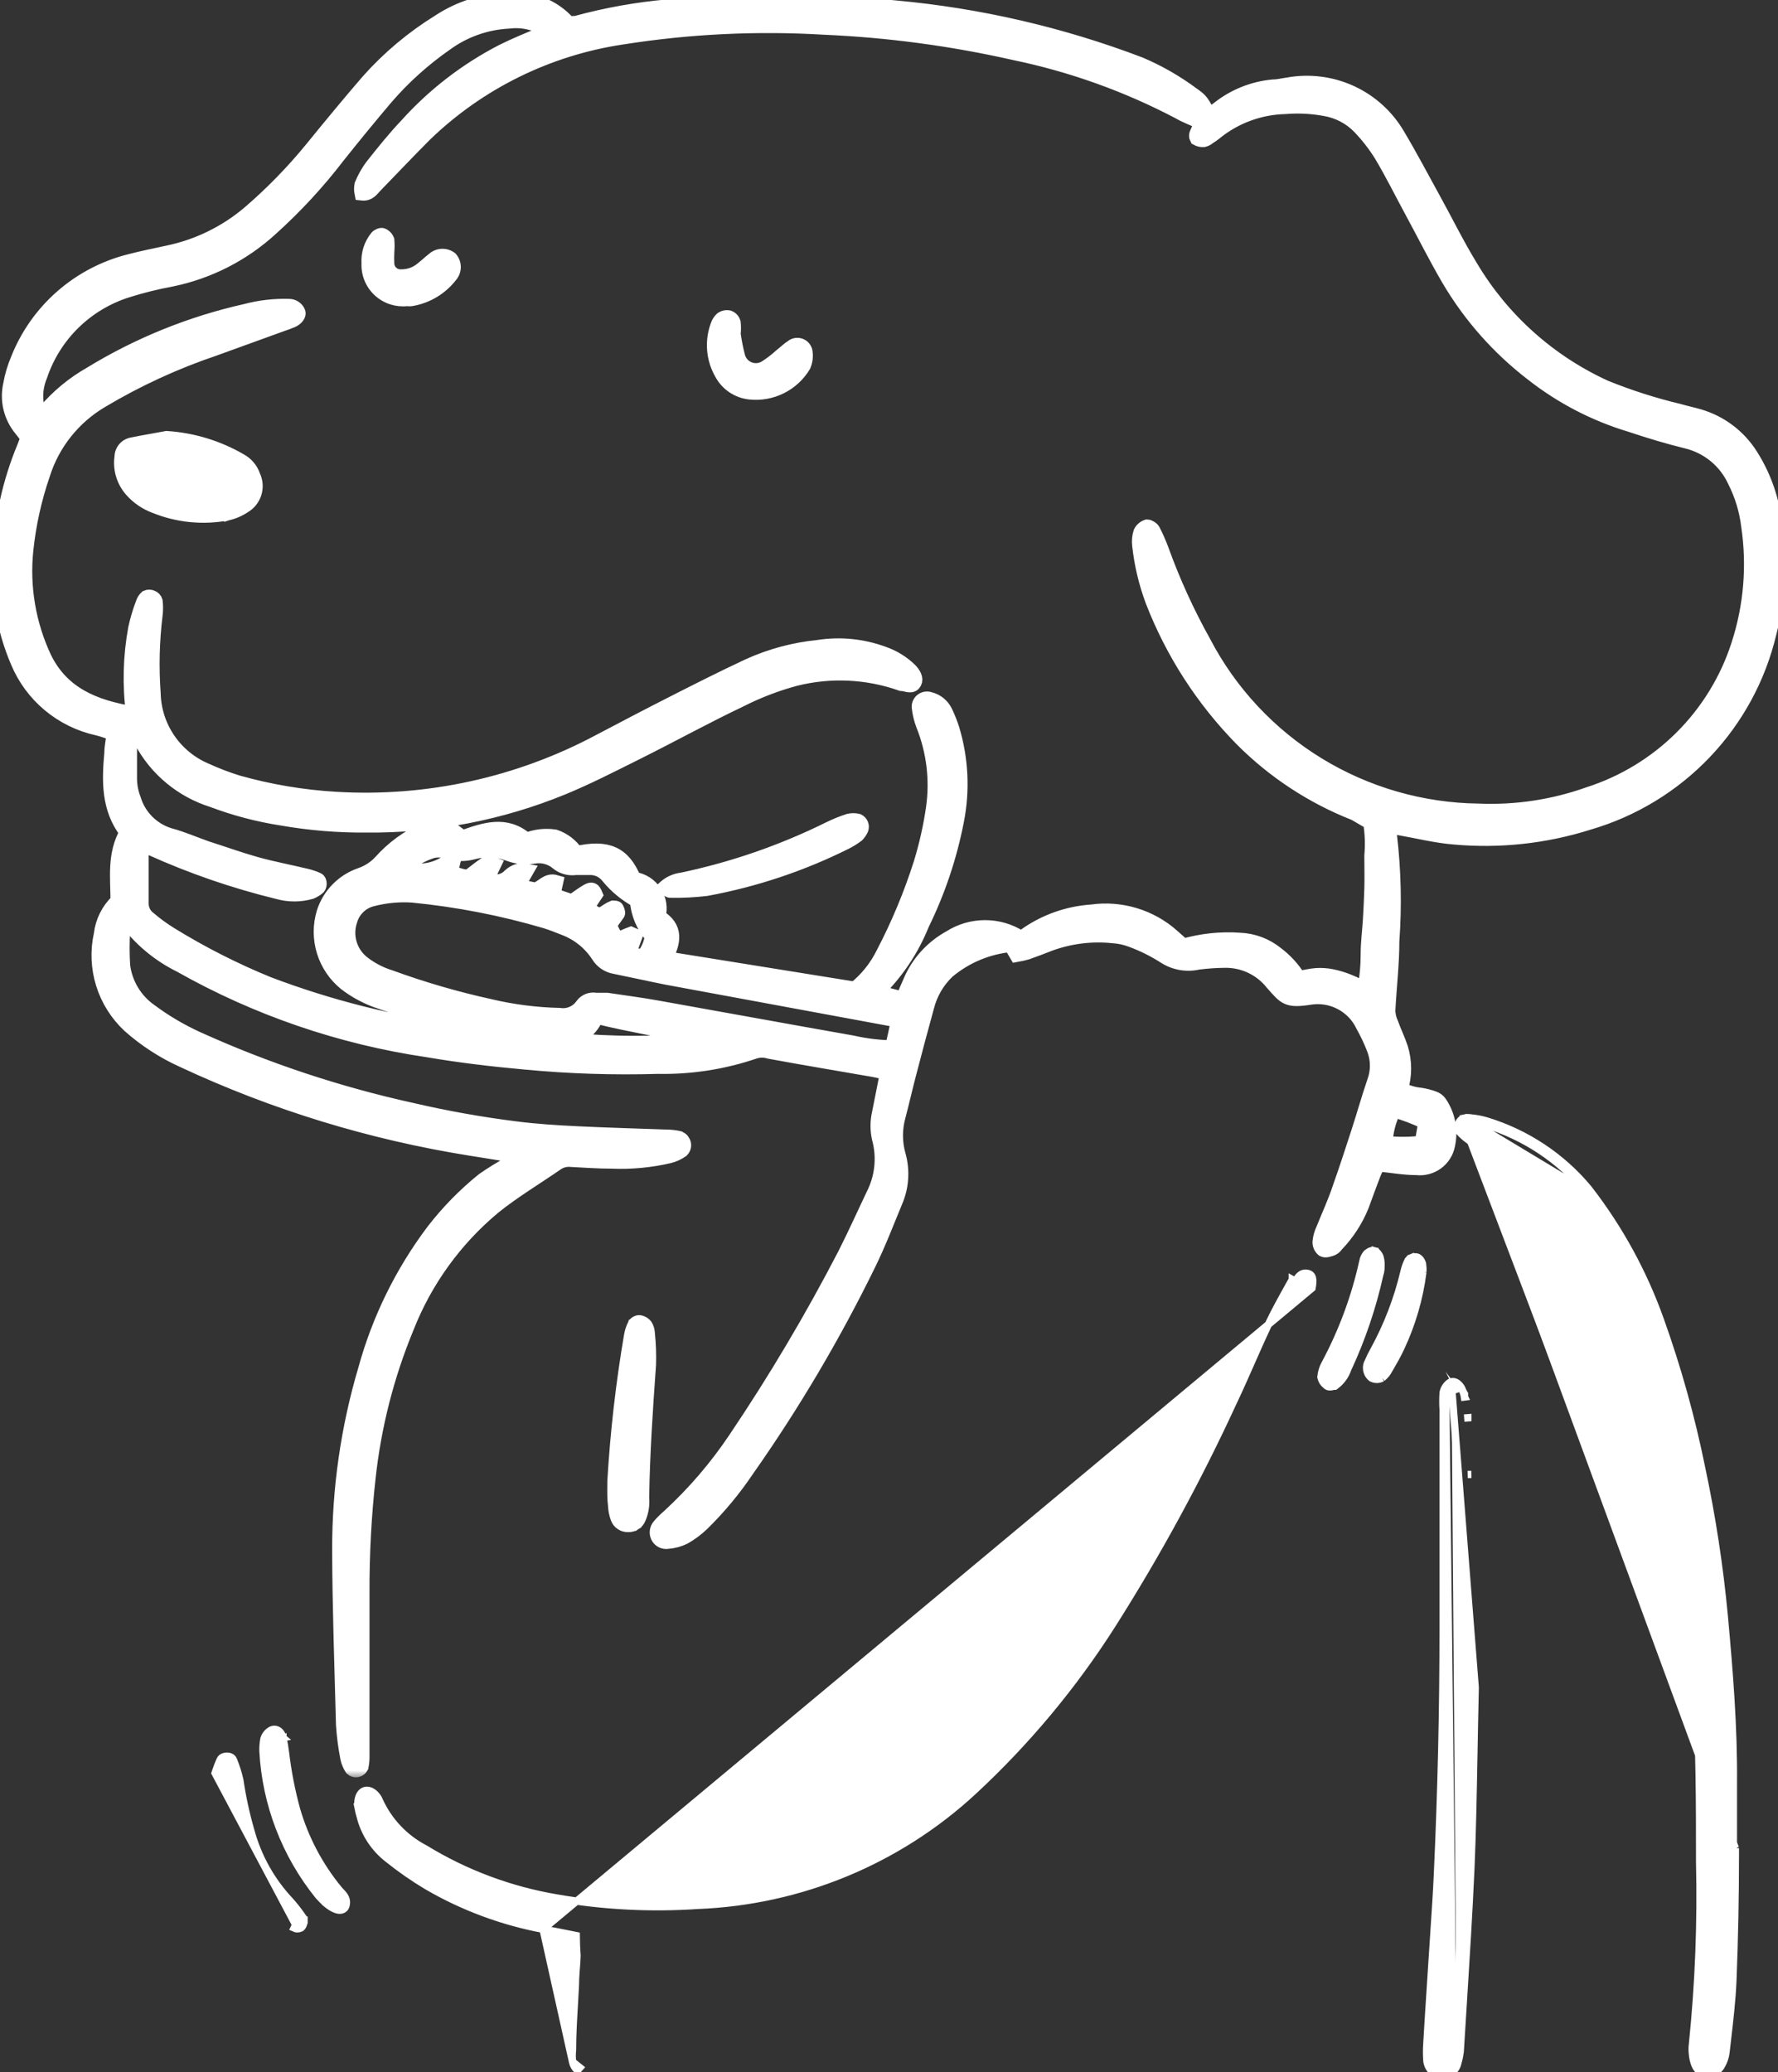 <svg width="121" height="141" viewBox="0 0 121 141" fill="none" xmlns="http://www.w3.org/2000/svg">
<rect x="0" y="0" width="121" height="141" fill="#333333" stroke="none"/>
<g clip-path="url(#clip0)">
<mask id="path-1-outside-1" maskUnits="userSpaceOnUse" x="-1.028" y="-1.033" width="123" height="122" fill="black">
<rect fill="white" x="-1.028" y="-1.033" width="123" height="122"/>
<path d="M69.188 64.96L68.791 64.283C67.204 64.435 65.7 65.066 64.481 66.09C63.795 66.745 63.308 67.578 63.075 68.495C62.655 70.02 62.247 71.545 61.85 73.081C61.6 74.029 61.385 74.989 61.135 75.938C60.891 76.806 60.891 77.724 61.135 78.592C61.432 79.634 61.36 80.747 60.931 81.743C60.341 83.166 59.797 84.6 59.116 85.989C56.727 90.874 53.955 95.564 50.825 100.016C49.939 101.335 48.92 102.561 47.785 103.675C47.417 104.03 47.006 104.337 46.56 104.59C46.206 104.763 45.821 104.867 45.426 104.895C45.296 104.915 45.163 104.893 45.047 104.832C44.93 104.771 44.837 104.674 44.78 104.556C44.723 104.439 44.702 104.308 44.72 104.179C44.738 104.05 44.795 103.93 44.882 103.833C45.076 103.606 45.289 103.394 45.517 103.2C47.234 101.624 48.757 99.85 50.054 97.915C52.777 93.874 55.265 89.681 57.506 85.357C58.22 83.945 58.867 82.499 59.547 81.076C60.064 79.934 60.164 78.648 59.831 77.44C59.712 76.897 59.712 76.334 59.831 75.791L60.387 72.99C59.978 72.9 59.661 72.821 59.321 72.764C56.995 72.358 54.67 71.974 52.356 71.545C52.032 71.443 51.683 71.443 51.358 71.545C49.239 72.269 47.008 72.617 44.768 72.572C41.756 72.662 38.74 72.564 35.74 72.279C33.471 72.076 31.305 71.816 29.105 71.443C23.185 70.569 17.478 68.613 12.273 65.672C10.895 64.993 9.689 64.012 8.745 62.803C8.687 62.809 8.631 62.826 8.58 62.854C8.529 62.882 8.484 62.919 8.448 62.965C8.412 63.01 8.386 63.062 8.371 63.118C8.355 63.173 8.352 63.232 8.359 63.289C8.308 64.098 8.308 64.909 8.359 65.717C8.437 66.329 8.642 66.918 8.96 67.447C9.278 67.975 9.703 68.433 10.208 68.789C11.208 69.533 12.284 70.169 13.418 70.686C18.107 72.811 23.008 74.438 28.038 75.543C30.352 76.08 32.691 76.499 35.048 76.796C36.443 76.977 37.872 77.067 39.279 77.135C41.298 77.237 43.316 77.282 45.336 77.361C45.637 77.36 45.938 77.394 46.231 77.463C46.306 77.498 46.372 77.549 46.423 77.614C46.474 77.679 46.51 77.754 46.526 77.835C46.542 77.915 46.536 77.998 46.511 78.075C46.485 78.152 46.439 78.221 46.379 78.276C46.134 78.445 45.861 78.571 45.574 78.648C44.278 78.953 42.946 79.078 41.615 79.021C40.708 79.021 39.812 78.953 38.904 78.908C38.564 78.866 38.22 78.942 37.929 79.123C36.477 80.128 34.957 81.031 33.596 82.127C30.954 84.325 28.913 87.154 27.664 90.348C26.323 93.598 25.449 97.02 25.067 100.513C24.775 103.138 24.635 105.777 24.647 108.418C24.647 112.1 24.647 115.782 24.647 119.463C24.653 119.717 24.63 119.971 24.579 120.22C24.55 120.274 24.509 120.321 24.46 120.358C24.412 120.395 24.355 120.421 24.295 120.434C24.235 120.445 24.172 120.441 24.113 120.424C24.054 120.406 24 120.375 23.955 120.333C23.813 120.12 23.713 119.883 23.66 119.633C23.513 118.887 23.414 118.132 23.365 117.374C23.263 113.387 23.116 109.468 23.105 105.437C23.097 101.285 23.693 97.154 24.874 93.172C25.807 89.779 27.373 86.591 29.49 83.776C30.484 82.487 31.626 81.32 32.893 80.297C33.482 79.885 34.096 79.508 34.73 79.168L35.468 78.694L32.008 78.14C25.249 77.061 18.675 75.046 12.477 72.154C11.142 71.554 9.906 70.754 8.813 69.783C7.977 69.004 7.359 68.022 7.02 66.932C6.682 65.843 6.636 64.684 6.885 63.571C6.986 62.709 7.387 61.91 8.019 61.313C8.019 59.743 7.77 58.139 8.632 56.637C7.373 55.011 7.429 53.125 7.6 51.239C7.6 50.81 7.702 50.392 7.758 49.906C7.35 49.771 7.01 49.635 6.624 49.545C5.424 49.279 4.306 48.73 3.365 47.944C2.423 47.158 1.685 46.157 1.214 45.027C0.271 42.818 -0.144 40.421 0 38.025C0.089 35.413 0.65 32.839 1.656 30.425C1.736 30.233 1.804 30.03 1.894 29.792C1.747 29.589 1.599 29.386 1.441 29.194C1.096 28.778 0.851 28.289 0.725 27.764C0.599 27.24 0.596 26.693 0.715 26.167C0.819 25.578 0.99 25.002 1.225 24.451C1.874 22.811 2.907 21.349 4.239 20.188C5.571 19.026 7.163 18.2 8.881 17.776C9.709 17.561 10.549 17.392 11.388 17.211C13.468 16.785 15.405 15.836 17.014 14.456C18.531 13.148 19.931 11.712 21.199 10.164C22.469 8.606 23.751 7.047 25.067 5.523C26.468 3.949 28.092 2.587 29.887 1.479C31.26 0.573 32.857 0.061 34.504 4.92483e-06C35.274 -0.091 36.055 0.005 36.78 0.28C37.505 0.556 38.153 1.002 38.666 1.581C38.844 1.594 39.022 1.594 39.199 1.581C41.266 1.015 43.381 0.637 45.517 0.452C49.196 0.045 52.904 -0.045 56.598 0.181C58.05 0.305 59.502 0.373 60.965 0.531C66.655 1.053 72.245 2.349 77.582 4.382C78.846 4.921 80.041 5.607 81.143 6.426C81.744 6.844 81.79 6.934 82.278 7.883L82.969 7.363C84.025 6.537 85.296 6.032 86.633 5.907C86.973 5.907 87.302 5.816 87.654 5.771C89.104 5.507 90.601 5.696 91.94 6.313C93.278 6.93 94.392 7.944 95.128 9.216C95.979 10.639 96.75 12.118 97.544 13.552C98.338 14.986 99.166 16.669 100.085 18.171C102.227 21.768 105.421 24.628 109.238 26.37C110.866 27.03 112.542 27.566 114.251 27.974C114.705 28.11 115.17 28.2 115.624 28.335C117.082 28.763 118.333 29.707 119.14 30.989C119.971 32.295 120.513 33.762 120.728 35.292C121.17 37.877 121.058 40.524 120.399 43.062C119.68 46.103 118.164 48.899 116.006 51.167C113.849 53.434 111.126 55.092 108.115 55.971C105.158 56.908 102.042 57.246 98.951 56.965C97.714 56.863 96.501 56.558 95.276 56.343L94.573 56.231C94.552 56.445 94.552 56.66 94.573 56.874C94.852 59.255 94.905 61.656 94.731 64.046C94.731 65.627 94.538 67.208 94.459 68.789C94.471 69.082 94.541 69.37 94.663 69.636C94.867 70.201 95.14 70.765 95.321 71.308C95.604 72.22 95.604 73.196 95.321 74.108C95.743 74.332 96.206 74.47 96.682 74.515C96.98 74.562 97.272 74.638 97.556 74.741C97.719 74.794 97.862 74.897 97.964 75.034C98.251 75.452 98.449 75.925 98.545 76.422C98.64 76.92 98.632 77.431 98.52 77.925C98.426 78.398 98.157 78.819 97.766 79.104C97.375 79.388 96.891 79.516 96.41 79.461C95.559 79.461 94.709 79.303 93.779 79.213C93.665 79.426 93.563 79.645 93.472 79.868C93.2 80.591 92.928 81.302 92.667 82.036C92.265 83.027 91.676 83.932 90.932 84.702C90.864 84.81 90.765 84.897 90.648 84.95C90.455 85.018 90.206 85.108 90.058 85.029C89.98 84.966 89.917 84.884 89.876 84.792C89.834 84.7 89.815 84.599 89.82 84.498C89.85 84.204 89.931 83.918 90.058 83.651C90.444 82.691 90.875 81.765 91.192 80.794C91.635 79.552 92.043 78.287 92.451 77.033C92.86 75.78 93.132 74.775 93.518 73.645C93.796 72.918 93.796 72.114 93.518 71.387C93.304 70.831 93.05 70.291 92.758 69.772C92.442 69.103 91.915 68.556 91.257 68.214C90.6 67.871 89.849 67.752 89.117 67.874C87.574 68.111 87.472 67.874 86.588 66.88C86.2 66.393 85.705 66.002 85.14 65.737C84.575 65.473 83.956 65.342 83.332 65.356C82.733 65.363 82.135 65.404 81.54 65.48C81.155 65.568 80.755 65.579 80.366 65.511C79.976 65.443 79.604 65.298 79.272 65.085C78.559 64.628 77.798 64.249 77.003 63.955C76.603 63.803 76.183 63.711 75.756 63.684C74.297 63.531 72.823 63.713 71.445 64.215C70.924 64.418 70.402 64.622 69.88 64.802C69.652 64.866 69.421 64.919 69.188 64.96ZM9.074 48.562C8.82 46.635 8.87 44.681 9.221 42.769C9.347 42.184 9.517 41.61 9.732 41.052C9.778 40.9 9.864 40.764 9.981 40.657C10.035 40.632 10.093 40.62 10.152 40.62C10.21 40.62 10.268 40.632 10.322 40.657C10.381 40.676 10.435 40.711 10.479 40.756C10.522 40.801 10.554 40.856 10.571 40.916C10.605 41.213 10.605 41.512 10.571 41.809C10.35 43.592 10.305 45.392 10.435 47.184C10.461 48.308 10.812 49.399 11.446 50.329C12.08 51.258 12.969 51.986 14.008 52.425C14.708 52.744 15.428 53.02 16.163 53.249C18.353 53.868 20.605 54.247 22.878 54.379C29.114 54.746 35.33 53.382 40.833 50.437C42.466 49.579 44.099 48.72 45.744 47.885C47.388 47.049 49.147 46.157 50.939 45.321C52.438 44.639 54.04 44.208 55.68 44.045C57.172 43.811 58.698 43.963 60.114 44.485C60.8 44.722 61.424 45.108 61.941 45.615C62.281 45.976 62.36 46.304 62.167 46.518C61.975 46.733 61.612 46.518 61.34 46.518C59.021 45.7 56.511 45.582 54.126 46.179C52.84 46.525 51.593 47.002 50.406 47.602C48.024 48.732 45.676 50.03 43.294 51.216C41.638 52.041 39.993 52.888 38.292 53.588C34.063 55.323 29.527 56.194 24.953 56.152C23.018 56.169 21.086 56.01 19.18 55.677C17.568 55.427 15.987 55.011 14.462 54.435C12.388 53.783 10.653 52.348 9.63 50.437C9.448 50.064 9.414 50.076 8.825 50.211C8.825 51.148 8.825 52.086 8.825 53.023C8.834 53.495 8.926 53.961 9.097 54.401C9.272 54.975 9.586 55.498 10.011 55.923C10.436 56.348 10.96 56.663 11.535 56.84C12.397 57.066 13.225 57.439 14.076 57.733C15.21 58.094 16.265 58.478 17.388 58.794C18.511 59.111 19.724 59.336 20.893 59.619C21.138 59.679 21.377 59.763 21.607 59.867C21.777 59.935 21.777 60.319 21.607 60.42C21.471 60.524 21.322 60.611 21.165 60.68C20.424 60.893 19.638 60.893 18.896 60.68C15.937 59.957 13.052 58.963 10.276 57.71L9.732 57.597C9.682 57.744 9.644 57.895 9.618 58.049C9.618 59.178 9.618 60.308 9.618 61.505C9.621 61.7 9.668 61.892 9.756 62.066C9.845 62.241 9.972 62.392 10.129 62.51C10.586 62.899 11.071 63.254 11.581 63.571C13.706 64.882 15.937 66.016 18.25 66.96C22.383 68.527 26.683 69.615 31.067 70.201C31.302 70.162 31.534 70.101 31.759 70.02C31.652 69.957 31.543 69.901 31.43 69.851C29.445 69.32 27.46 68.721 25.532 68.032C24.807 67.756 24.127 67.376 23.513 66.903C22.82 66.339 22.311 65.583 22.048 64.731C21.786 63.879 21.782 62.968 22.038 62.114C22.225 61.518 22.55 60.974 22.987 60.527C23.425 60.079 23.963 59.741 24.556 59.54C25.072 59.361 25.535 59.058 25.906 58.659C26.736 57.725 27.757 56.978 28.9 56.468C29.245 56.284 29.637 56.209 30.026 56.251C30.415 56.293 30.782 56.452 31.078 56.705L31.475 56.999C32.984 56.456 34.458 55.96 35.819 57.168C36.434 56.92 37.104 56.842 37.759 56.942C38.36 57.145 38.875 57.543 39.222 58.072C41.32 57.597 42.409 58.072 43.135 59.822C43.42 59.863 43.694 59.964 43.937 60.118C44.179 60.273 44.386 60.477 44.543 60.718C44.7 60.959 44.803 61.23 44.846 61.514C44.889 61.797 44.87 62.087 44.791 62.363C46.061 63.12 45.846 64.125 45.267 65.22L58.175 67.298C58.991 66.643 59.653 65.818 60.114 64.882C61.147 62.908 62.004 60.848 62.678 58.727C63.053 57.5 63.333 56.246 63.517 54.977C63.788 53.068 63.554 51.121 62.837 49.33C62.683 48.931 62.583 48.513 62.542 48.088C62.543 48.003 62.564 47.919 62.604 47.844C62.643 47.768 62.7 47.703 62.77 47.654C62.839 47.604 62.92 47.572 63.004 47.559C63.089 47.546 63.175 47.553 63.256 47.58C63.486 47.633 63.701 47.737 63.885 47.883C64.07 48.03 64.219 48.216 64.323 48.427C64.51 48.814 64.669 49.214 64.799 49.624C65.405 51.639 65.51 53.771 65.105 55.835C64.633 58.274 63.84 60.639 62.746 62.871C62.05 64.609 60.995 66.183 59.65 67.49C60.319 67.66 60.863 67.863 61.464 67.953C61.634 67.524 61.782 67.174 61.941 66.824C62.475 65.542 63.431 64.479 64.651 63.809C65.364 63.352 66.192 63.11 67.039 63.11C67.886 63.11 68.715 63.352 69.427 63.809C69.541 63.776 69.651 63.73 69.755 63.673C71.086 62.72 72.657 62.157 74.292 62.047C75.274 61.909 76.273 61.986 77.222 62.273C78.17 62.559 79.044 63.049 79.782 63.707L80.531 64.373C81.775 64.014 83.072 63.876 84.364 63.967C85.271 64.001 86.142 64.326 86.848 64.893C87.458 65.351 87.978 65.918 88.38 66.564C88.833 66.496 89.208 66.395 89.582 66.372C89.927 66.35 90.275 66.373 90.614 66.44C91.002 66.518 91.381 66.632 91.748 66.779C92.089 66.914 92.418 67.084 92.882 67.287C93.029 66.505 93.101 65.711 93.098 64.915C93.098 64.147 93.2 63.379 93.246 62.657C93.291 61.934 93.325 61.211 93.348 60.477C93.37 59.743 93.348 58.941 93.348 58.218C93.414 57.465 93.387 56.706 93.268 55.96L92.202 55.338C89.315 54.205 86.696 52.486 84.512 50.29C81.86 47.589 79.791 44.376 78.432 40.849C77.986 39.643 77.689 38.388 77.548 37.111C77.511 36.815 77.538 36.514 77.627 36.23C77.671 36.139 77.733 36.059 77.809 35.993C77.885 35.927 77.974 35.877 78.069 35.846C78.171 35.846 78.398 35.97 78.466 36.105C78.681 36.523 78.87 36.953 79.034 37.393C79.817 39.567 80.777 41.675 81.903 43.695C83.688 47.12 86.374 49.999 89.674 52.022C92.975 54.045 96.765 55.137 100.641 55.18C103.178 55.285 105.712 54.902 108.104 54.051C110.495 53.287 112.668 51.966 114.443 50.199C116.218 48.431 117.545 46.267 118.312 43.887C119.165 41.273 119.398 38.497 118.993 35.778C118.864 34.712 118.549 33.676 118.063 32.717C117.758 32.054 117.307 31.468 116.743 31.003C116.18 30.538 115.518 30.205 114.807 30.03C113.514 29.713 112.244 29.329 110.962 28.9C108.532 28.17 106.262 26.99 104.27 25.422C101.985 23.665 100.06 21.487 98.599 19.007C97.714 17.494 96.932 15.924 96.092 14.377C95.4 13.101 94.754 11.79 94.005 10.537C93.579 9.851 93.081 9.211 92.52 8.628C91.887 7.976 91.059 7.544 90.16 7.397C89.271 7.233 88.363 7.188 87.461 7.262C85.712 7.305 84.027 7.929 82.674 9.035C82.542 9.143 82.402 9.241 82.255 9.328C82.157 9.415 82.041 9.476 81.915 9.509C81.757 9.521 81.599 9.486 81.461 9.408C81.432 9.356 81.417 9.297 81.417 9.238C81.417 9.179 81.432 9.121 81.461 9.069C81.562 8.82 81.68 8.579 81.812 8.346C81.257 8.075 80.678 7.872 80.247 7.612C76.712 5.754 72.932 4.4 69.018 3.591C64.769 2.63 60.441 2.052 56.088 1.863C51.495 1.589 46.886 1.812 42.341 2.53C37.291 3.282 32.603 5.588 28.934 9.125C27.8 10.255 26.666 11.463 25.532 12.626C25.294 12.863 25.123 13.202 24.624 13.146C24.585 12.956 24.585 12.76 24.624 12.57C24.804 12.139 25.032 11.729 25.305 11.35C26.076 10.379 26.859 9.396 27.709 8.504C29.554 6.459 31.756 4.764 34.209 3.501C35.048 3.083 35.921 2.722 36.783 2.372C36.919 2.304 37.044 2.214 37.282 2.067C36.503 1.554 35.567 1.334 34.64 1.446C33.084 1.522 31.585 2.052 30.33 2.97C28.814 4.025 27.438 5.265 26.235 6.663C25.139 7.958 24.057 9.276 22.991 10.616C21.633 12.388 20.114 14.033 18.454 15.529C16.547 17.285 14.194 18.488 11.649 19.007C10.636 19.193 9.636 19.442 8.654 19.752C7.274 20.186 6.017 20.939 4.986 21.95C3.955 22.961 3.179 24.201 2.722 25.569C2.537 26.011 2.442 26.485 2.442 26.963C2.442 27.442 2.537 27.916 2.722 28.358C2.87 28.211 2.995 28.11 3.097 27.985C3.963 26.972 4.999 26.116 6.159 25.456C9.422 23.459 12.994 22.013 16.73 21.175C17.688 20.921 18.677 20.807 19.668 20.837C19.797 20.836 19.924 20.874 20.033 20.944C20.142 21.014 20.228 21.114 20.28 21.232C20.371 21.401 20.167 21.672 19.872 21.797C19.577 21.921 19.475 21.955 19.271 22.022L14.598 23.716C11.911 24.622 9.329 25.811 6.896 27.263C4.987 28.389 3.565 30.179 2.904 32.288C2.334 33.95 1.954 35.67 1.77 37.416C1.507 39.937 1.939 42.483 3.017 44.779C4.208 47.207 6.375 48.122 9.074 48.562ZM61.113 69.534C61.022 69.444 60.988 69.399 60.954 69.388L45.37 66.508C44.235 66.282 43.022 66.011 41.853 65.774C41.62 65.735 41.397 65.647 41.201 65.514C41.005 65.381 40.841 65.208 40.719 65.006C40.176 64.17 39.383 63.526 38.451 63.165C38.02 62.995 37.577 62.815 37.135 62.679C34.173 61.806 31.135 61.216 28.061 60.917C27.157 60.858 26.25 60.942 25.373 61.166C25.005 61.249 24.667 61.429 24.394 61.688C24.12 61.946 23.922 62.273 23.819 62.634C23.648 63.139 23.635 63.685 23.783 64.197C23.931 64.71 24.232 65.165 24.647 65.503C25.218 65.953 25.868 66.294 26.564 66.508C28.785 67.318 31.059 67.978 33.369 68.484C34.913 68.847 36.491 69.047 38.076 69.083C38.375 69.128 38.68 69.089 38.957 68.969C39.234 68.849 39.472 68.654 39.642 68.405C39.743 68.266 39.883 68.159 40.043 68.097C40.204 68.035 40.38 68.02 40.549 68.055C40.81 68.055 41.059 68.055 41.32 68.055C42.455 68.224 43.589 68.371 44.723 68.575C49.158 69.365 53.581 70.178 58.005 70.957C58.898 71.161 59.811 71.271 60.727 71.285C60.863 70.709 60.999 70.099 61.113 69.534ZM43.362 61.267C42.615 60.862 41.953 60.317 41.411 59.664C41.259 59.456 41.056 59.291 40.822 59.182C40.588 59.073 40.33 59.026 40.073 59.043C39.766 59.043 39.471 59.043 39.165 59.043C38.956 59.073 38.742 59.061 38.537 59.006C38.333 58.952 38.141 58.857 37.974 58.727C37.748 58.529 37.479 58.385 37.188 58.307C36.897 58.228 36.592 58.217 36.296 58.275C35.742 58.361 35.175 58.302 34.651 58.105C33.884 57.807 33.042 57.76 32.246 57.97C31.664 58.133 31.048 58.133 30.466 57.97C30.066 57.807 29.618 57.807 29.218 57.97C28.549 58.2 27.947 58.588 27.46 59.099C27.959 59.261 28.49 59.305 29.009 59.229C29.529 59.152 30.023 58.957 30.454 58.659C30.454 58.659 30.681 58.659 30.817 58.715L30.647 59.404C31.112 59.483 31.532 59.732 31.929 59.641C32.371 59.303 32.734 59.009 33.131 58.749C33.211 58.693 33.403 58.749 33.608 58.828L33.131 59.822C33.381 59.97 33.675 60.027 33.962 59.984C34.249 59.94 34.513 59.799 34.708 59.585C34.867 59.439 35.057 59.331 35.264 59.269C35.444 59.236 35.628 59.236 35.808 59.269L35.218 60.296L36.42 60.556C36.953 60.409 37.214 59.856 37.827 60.036L37.634 60.917L38.927 61.358C39.324 61.087 39.63 60.85 39.959 60.658C40.288 60.466 40.379 60.545 40.515 60.872L39.891 61.81L40.81 62.329L41.388 61.956C41.495 61.885 41.609 61.825 41.729 61.776C41.797 61.776 41.933 61.776 41.956 61.832C41.978 61.889 42.08 62.081 42.035 62.16C41.989 62.239 41.729 62.566 41.593 62.781C41.554 62.871 41.527 62.966 41.513 63.063C41.649 63.334 41.808 63.628 41.989 63.967C42.33 63.82 42.636 63.673 42.942 63.56C42.942 63.56 43.078 63.617 43.226 63.684L42.761 64.96C42.952 64.999 43.145 65.025 43.339 65.04C43.502 65.051 43.665 65.051 43.827 65.04C44.12 64.648 44.311 64.19 44.383 63.707C43.788 63.024 43.43 62.169 43.362 61.267ZM38.564 70.754C41.63 71.057 44.719 71.057 47.785 70.754C45.324 70.088 42.954 69.76 40.583 69.162C40.423 69.584 40.15 69.955 39.795 70.236C39.439 70.516 39.014 70.695 38.564 70.754ZM96.773 77.779L97.022 76.356C96.327 76.017 95.602 75.741 94.856 75.531C94.501 76.233 94.303 77.004 94.278 77.79C95.096 77.879 95.922 77.876 96.739 77.779H96.773Z"/>
</mask>
<path d="M69.188 64.96L68.791 64.283C67.204 64.435 65.7 65.066 64.481 66.09C63.795 66.745 63.308 67.578 63.075 68.495C62.655 70.02 62.247 71.545 61.85 73.081C61.6 74.029 61.385 74.989 61.135 75.938C60.891 76.806 60.891 77.724 61.135 78.592C61.432 79.634 61.36 80.747 60.931 81.743C60.341 83.166 59.797 84.6 59.116 85.989C56.727 90.874 53.955 95.564 50.825 100.016C49.939 101.335 48.92 102.561 47.785 103.675C47.417 104.03 47.006 104.337 46.56 104.59C46.206 104.763 45.821 104.867 45.426 104.895C45.296 104.915 45.163 104.893 45.047 104.832C44.93 104.771 44.837 104.674 44.78 104.556C44.723 104.439 44.702 104.308 44.72 104.179C44.738 104.05 44.795 103.93 44.882 103.833C45.076 103.606 45.289 103.394 45.517 103.2C47.234 101.624 48.757 99.85 50.054 97.915C52.777 93.874 55.265 89.681 57.506 85.357C58.22 83.945 58.867 82.499 59.547 81.076C60.064 79.934 60.164 78.648 59.831 77.44C59.712 76.897 59.712 76.334 59.831 75.791L60.387 72.99C59.978 72.9 59.661 72.821 59.321 72.764C56.995 72.358 54.67 71.974 52.356 71.545C52.032 71.443 51.683 71.443 51.358 71.545C49.239 72.269 47.008 72.617 44.768 72.572C41.756 72.662 38.74 72.564 35.74 72.279C33.471 72.076 31.305 71.816 29.105 71.443C23.185 70.569 17.478 68.613 12.273 65.672C10.895 64.993 9.689 64.012 8.745 62.803C8.687 62.809 8.631 62.826 8.58 62.854C8.529 62.882 8.484 62.919 8.448 62.965C8.412 63.01 8.386 63.062 8.371 63.118C8.355 63.173 8.352 63.232 8.359 63.289C8.308 64.098 8.308 64.909 8.359 65.717C8.437 66.329 8.642 66.918 8.96 67.447C9.278 67.975 9.703 68.433 10.208 68.789C11.208 69.533 12.284 70.169 13.418 70.686C18.107 72.811 23.008 74.438 28.038 75.543C30.352 76.08 32.691 76.499 35.048 76.796C36.443 76.977 37.872 77.067 39.279 77.135C41.298 77.237 43.316 77.282 45.336 77.361C45.637 77.36 45.938 77.394 46.231 77.463C46.306 77.498 46.372 77.549 46.423 77.614C46.474 77.679 46.51 77.754 46.526 77.835C46.542 77.915 46.536 77.998 46.511 78.075C46.485 78.152 46.439 78.221 46.379 78.276C46.134 78.445 45.861 78.571 45.574 78.648C44.278 78.953 42.946 79.078 41.615 79.021C40.708 79.021 39.812 78.953 38.904 78.908C38.564 78.866 38.22 78.942 37.929 79.123C36.477 80.128 34.957 81.031 33.596 82.127C30.954 84.325 28.913 87.154 27.664 90.348C26.323 93.598 25.449 97.02 25.067 100.513C24.775 103.138 24.635 105.777 24.647 108.418C24.647 112.1 24.647 115.782 24.647 119.463C24.653 119.717 24.63 119.971 24.579 120.22C24.55 120.274 24.509 120.321 24.46 120.358C24.412 120.395 24.355 120.421 24.295 120.434C24.235 120.445 24.172 120.441 24.113 120.424C24.054 120.406 24 120.375 23.955 120.333C23.813 120.12 23.713 119.883 23.66 119.633C23.513 118.887 23.414 118.132 23.365 117.374C23.263 113.387 23.116 109.468 23.105 105.437C23.097 101.285 23.693 97.154 24.874 93.172C25.807 89.779 27.373 86.591 29.49 83.776C30.484 82.487 31.626 81.32 32.893 80.297C33.482 79.885 34.096 79.508 34.73 79.168L35.468 78.694L32.008 78.14C25.249 77.061 18.675 75.046 12.477 72.154C11.142 71.554 9.906 70.754 8.813 69.783C7.977 69.004 7.359 68.022 7.02 66.932C6.682 65.843 6.636 64.684 6.885 63.571C6.986 62.709 7.387 61.91 8.019 61.313C8.019 59.743 7.77 58.139 8.632 56.637C7.373 55.011 7.429 53.125 7.6 51.239C7.6 50.81 7.702 50.392 7.758 49.906C7.35 49.771 7.01 49.635 6.624 49.545C5.424 49.279 4.306 48.73 3.365 47.944C2.423 47.158 1.685 46.157 1.214 45.027C0.271 42.818 -0.144 40.421 0 38.025C0.089 35.413 0.65 32.839 1.656 30.425C1.736 30.233 1.804 30.03 1.894 29.792C1.747 29.589 1.599 29.386 1.441 29.194C1.096 28.778 0.851 28.289 0.725 27.764C0.599 27.24 0.596 26.693 0.715 26.167C0.819 25.578 0.99 25.002 1.225 24.451C1.874 22.811 2.907 21.349 4.239 20.188C5.571 19.026 7.163 18.2 8.881 17.776C9.709 17.561 10.549 17.392 11.388 17.211C13.468 16.785 15.405 15.836 17.014 14.456C18.531 13.148 19.931 11.712 21.199 10.164C22.469 8.606 23.751 7.047 25.067 5.523C26.468 3.949 28.092 2.587 29.887 1.479C31.26 0.573 32.857 0.061 34.504 4.92483e-06C35.274 -0.091 36.055 0.005 36.78 0.28C37.505 0.556 38.153 1.002 38.666 1.581C38.844 1.594 39.022 1.594 39.199 1.581C41.266 1.015 43.381 0.637 45.517 0.452C49.196 0.045 52.904 -0.045 56.598 0.181C58.05 0.305 59.502 0.373 60.965 0.531C66.655 1.053 72.245 2.349 77.582 4.382C78.846 4.921 80.041 5.607 81.143 6.426C81.744 6.844 81.79 6.934 82.278 7.883L82.969 7.363C84.025 6.537 85.296 6.032 86.633 5.907C86.973 5.907 87.302 5.816 87.654 5.771C89.104 5.507 90.601 5.696 91.94 6.313C93.278 6.93 94.392 7.944 95.128 9.216C95.979 10.639 96.75 12.118 97.544 13.552C98.338 14.986 99.166 16.669 100.085 18.171C102.227 21.768 105.421 24.628 109.238 26.37C110.866 27.03 112.542 27.566 114.251 27.974C114.705 28.11 115.17 28.2 115.624 28.335C117.082 28.763 118.333 29.707 119.14 30.989C119.971 32.295 120.513 33.762 120.728 35.292C121.17 37.877 121.058 40.524 120.399 43.062C119.68 46.103 118.164 48.899 116.006 51.167C113.849 53.434 111.126 55.092 108.115 55.971C105.158 56.908 102.042 57.246 98.951 56.965C97.714 56.863 96.501 56.558 95.276 56.343L94.573 56.231C94.552 56.445 94.552 56.66 94.573 56.874C94.852 59.255 94.905 61.656 94.731 64.046C94.731 65.627 94.538 67.208 94.459 68.789C94.471 69.082 94.541 69.37 94.663 69.636C94.867 70.201 95.14 70.765 95.321 71.308C95.604 72.22 95.604 73.196 95.321 74.108C95.743 74.332 96.206 74.47 96.682 74.515C96.98 74.562 97.272 74.638 97.556 74.741C97.719 74.794 97.862 74.897 97.964 75.034C98.251 75.452 98.449 75.925 98.545 76.422C98.64 76.92 98.632 77.431 98.52 77.925C98.426 78.398 98.157 78.819 97.766 79.104C97.375 79.388 96.891 79.516 96.41 79.461C95.559 79.461 94.709 79.303 93.779 79.213C93.665 79.426 93.563 79.645 93.472 79.868C93.2 80.591 92.928 81.302 92.667 82.036C92.265 83.027 91.676 83.932 90.932 84.702C90.864 84.81 90.765 84.897 90.648 84.95C90.455 85.018 90.206 85.108 90.058 85.029C89.98 84.966 89.917 84.884 89.876 84.792C89.834 84.7 89.815 84.599 89.82 84.498C89.85 84.204 89.931 83.918 90.058 83.651C90.444 82.691 90.875 81.765 91.192 80.794C91.635 79.552 92.043 78.287 92.451 77.033C92.86 75.78 93.132 74.775 93.518 73.645C93.796 72.918 93.796 72.114 93.518 71.387C93.304 70.831 93.05 70.291 92.758 69.772C92.442 69.103 91.915 68.556 91.257 68.214C90.6 67.871 89.849 67.752 89.117 67.874C87.574 68.111 87.472 67.874 86.588 66.88C86.2 66.393 85.705 66.002 85.14 65.737C84.575 65.473 83.956 65.342 83.332 65.356C82.733 65.363 82.135 65.404 81.54 65.48C81.155 65.568 80.755 65.579 80.366 65.511C79.976 65.443 79.604 65.298 79.272 65.085C78.559 64.628 77.798 64.249 77.003 63.955C76.603 63.803 76.183 63.711 75.756 63.684C74.297 63.531 72.823 63.713 71.445 64.215C70.924 64.418 70.402 64.622 69.88 64.802C69.652 64.866 69.421 64.919 69.188 64.96ZM9.074 48.562C8.82 46.635 8.87 44.681 9.221 42.769C9.347 42.184 9.517 41.61 9.732 41.052C9.778 40.9 9.864 40.764 9.981 40.657C10.035 40.632 10.093 40.62 10.152 40.62C10.21 40.62 10.268 40.632 10.322 40.657C10.381 40.676 10.435 40.711 10.479 40.756C10.522 40.801 10.554 40.856 10.571 40.916C10.605 41.213 10.605 41.512 10.571 41.809C10.35 43.592 10.305 45.392 10.435 47.184C10.461 48.308 10.812 49.399 11.446 50.329C12.08 51.258 12.969 51.986 14.008 52.425C14.708 52.744 15.428 53.02 16.163 53.249C18.353 53.868 20.605 54.247 22.878 54.379C29.114 54.746 35.33 53.382 40.833 50.437C42.466 49.579 44.099 48.72 45.744 47.885C47.388 47.049 49.147 46.157 50.939 45.321C52.438 44.639 54.04 44.208 55.68 44.045C57.172 43.811 58.698 43.963 60.114 44.485C60.8 44.722 61.424 45.108 61.941 45.615C62.281 45.976 62.36 46.304 62.167 46.518C61.975 46.733 61.612 46.518 61.34 46.518C59.021 45.7 56.511 45.582 54.126 46.179C52.84 46.525 51.593 47.002 50.406 47.602C48.024 48.732 45.676 50.03 43.294 51.216C41.638 52.041 39.993 52.888 38.292 53.588C34.063 55.323 29.527 56.194 24.953 56.152C23.018 56.169 21.086 56.01 19.18 55.677C17.568 55.427 15.987 55.011 14.462 54.435C12.388 53.783 10.653 52.348 9.63 50.437C9.448 50.064 9.414 50.076 8.825 50.211C8.825 51.148 8.825 52.086 8.825 53.023C8.834 53.495 8.926 53.961 9.097 54.401C9.272 54.975 9.586 55.498 10.011 55.923C10.436 56.348 10.96 56.663 11.535 56.84C12.397 57.066 13.225 57.439 14.076 57.733C15.21 58.094 16.265 58.478 17.388 58.794C18.511 59.111 19.724 59.336 20.893 59.619C21.138 59.679 21.377 59.763 21.607 59.867C21.777 59.935 21.777 60.319 21.607 60.42C21.471 60.524 21.322 60.611 21.165 60.68C20.424 60.893 19.638 60.893 18.896 60.68C15.937 59.957 13.052 58.963 10.276 57.71L9.732 57.597C9.682 57.744 9.644 57.895 9.618 58.049C9.618 59.178 9.618 60.308 9.618 61.505C9.621 61.7 9.668 61.892 9.756 62.066C9.845 62.241 9.972 62.392 10.129 62.51C10.586 62.899 11.071 63.254 11.581 63.571C13.706 64.882 15.937 66.016 18.25 66.96C22.383 68.527 26.683 69.615 31.067 70.201C31.302 70.162 31.534 70.101 31.759 70.02C31.652 69.957 31.543 69.901 31.43 69.851C29.445 69.32 27.46 68.721 25.532 68.032C24.807 67.756 24.127 67.376 23.513 66.903C22.82 66.339 22.311 65.583 22.048 64.731C21.786 63.879 21.782 62.968 22.038 62.114C22.225 61.518 22.55 60.974 22.987 60.527C23.425 60.079 23.963 59.741 24.556 59.54C25.072 59.361 25.535 59.058 25.906 58.659C26.736 57.725 27.757 56.978 28.9 56.468C29.245 56.284 29.637 56.209 30.026 56.251C30.415 56.293 30.782 56.452 31.078 56.705L31.475 56.999C32.984 56.456 34.458 55.96 35.819 57.168C36.434 56.92 37.104 56.842 37.759 56.942C38.36 57.145 38.875 57.543 39.222 58.072C41.32 57.597 42.409 58.072 43.135 59.822C43.42 59.863 43.694 59.964 43.937 60.118C44.179 60.273 44.386 60.477 44.543 60.718C44.7 60.959 44.803 61.23 44.846 61.514C44.889 61.797 44.87 62.087 44.791 62.363C46.061 63.12 45.846 64.125 45.267 65.22L58.175 67.298C58.991 66.643 59.653 65.818 60.114 64.882C61.147 62.908 62.004 60.848 62.678 58.727C63.053 57.5 63.333 56.246 63.517 54.977C63.788 53.068 63.554 51.121 62.837 49.33C62.683 48.931 62.583 48.513 62.542 48.088C62.543 48.003 62.564 47.919 62.604 47.844C62.643 47.768 62.7 47.703 62.77 47.654C62.839 47.604 62.92 47.572 63.004 47.559C63.089 47.546 63.175 47.553 63.256 47.58C63.486 47.633 63.701 47.737 63.885 47.883C64.07 48.03 64.219 48.216 64.323 48.427C64.51 48.814 64.669 49.214 64.799 49.624C65.405 51.639 65.51 53.771 65.105 55.835C64.633 58.274 63.84 60.639 62.746 62.871C62.05 64.609 60.995 66.183 59.65 67.49C60.319 67.66 60.863 67.863 61.464 67.953C61.634 67.524 61.782 67.174 61.941 66.824C62.475 65.542 63.431 64.479 64.651 63.809C65.364 63.352 66.192 63.11 67.039 63.11C67.886 63.11 68.715 63.352 69.427 63.809C69.541 63.776 69.651 63.73 69.755 63.673C71.086 62.72 72.657 62.157 74.292 62.047C75.274 61.909 76.273 61.986 77.222 62.273C78.17 62.559 79.044 63.049 79.782 63.707L80.531 64.373C81.775 64.014 83.072 63.876 84.364 63.967C85.271 64.001 86.142 64.326 86.848 64.893C87.458 65.351 87.978 65.918 88.38 66.564C88.833 66.496 89.208 66.395 89.582 66.372C89.927 66.35 90.275 66.373 90.614 66.44C91.002 66.518 91.381 66.632 91.748 66.779C92.089 66.914 92.418 67.084 92.882 67.287C93.029 66.505 93.101 65.711 93.098 64.915C93.098 64.147 93.2 63.379 93.246 62.657C93.291 61.934 93.325 61.211 93.348 60.477C93.37 59.743 93.348 58.941 93.348 58.218C93.414 57.465 93.387 56.706 93.268 55.96L92.202 55.338C89.315 54.205 86.696 52.486 84.512 50.29C81.86 47.589 79.791 44.376 78.432 40.849C77.986 39.643 77.689 38.388 77.548 37.111C77.511 36.815 77.538 36.514 77.627 36.23C77.671 36.139 77.733 36.059 77.809 35.993C77.885 35.927 77.974 35.877 78.069 35.846C78.171 35.846 78.398 35.97 78.466 36.105C78.681 36.523 78.87 36.953 79.034 37.393C79.817 39.567 80.777 41.675 81.903 43.695C83.688 47.12 86.374 49.999 89.674 52.022C92.975 54.045 96.765 55.137 100.641 55.18C103.178 55.285 105.712 54.902 108.104 54.051C110.495 53.287 112.668 51.966 114.443 50.199C116.218 48.431 117.545 46.267 118.312 43.887C119.165 41.273 119.398 38.497 118.993 35.778C118.864 34.712 118.549 33.676 118.063 32.717C117.758 32.054 117.307 31.468 116.743 31.003C116.18 30.538 115.518 30.205 114.807 30.03C113.514 29.713 112.244 29.329 110.962 28.9C108.532 28.17 106.262 26.99 104.27 25.422C101.985 23.665 100.06 21.487 98.599 19.007C97.714 17.494 96.932 15.924 96.092 14.377C95.4 13.101 94.754 11.79 94.005 10.537C93.579 9.851 93.081 9.211 92.52 8.628C91.887 7.976 91.059 7.544 90.16 7.397C89.271 7.233 88.363 7.188 87.461 7.262C85.712 7.305 84.027 7.929 82.674 9.035C82.542 9.143 82.402 9.241 82.255 9.328C82.157 9.415 82.041 9.476 81.915 9.509C81.757 9.521 81.599 9.486 81.461 9.408C81.432 9.356 81.417 9.297 81.417 9.238C81.417 9.179 81.432 9.121 81.461 9.069C81.562 8.82 81.68 8.579 81.812 8.346C81.257 8.075 80.678 7.872 80.247 7.612C76.712 5.754 72.932 4.4 69.018 3.591C64.769 2.63 60.441 2.052 56.088 1.863C51.495 1.589 46.886 1.812 42.341 2.53C37.291 3.282 32.603 5.588 28.934 9.125C27.8 10.255 26.666 11.463 25.532 12.626C25.294 12.863 25.123 13.202 24.624 13.146C24.585 12.956 24.585 12.76 24.624 12.57C24.804 12.139 25.032 11.729 25.305 11.35C26.076 10.379 26.859 9.396 27.709 8.504C29.554 6.459 31.756 4.764 34.209 3.501C35.048 3.083 35.921 2.722 36.783 2.372C36.919 2.304 37.044 2.214 37.282 2.067C36.503 1.554 35.567 1.334 34.64 1.446C33.084 1.522 31.585 2.052 30.33 2.97C28.814 4.025 27.438 5.265 26.235 6.663C25.139 7.958 24.057 9.276 22.991 10.616C21.633 12.388 20.114 14.033 18.454 15.529C16.547 17.285 14.194 18.488 11.649 19.007C10.636 19.193 9.636 19.442 8.654 19.752C7.274 20.186 6.017 20.939 4.986 21.95C3.955 22.961 3.179 24.201 2.722 25.569C2.537 26.011 2.442 26.485 2.442 26.963C2.442 27.442 2.537 27.916 2.722 28.358C2.87 28.211 2.995 28.11 3.097 27.985C3.963 26.972 4.999 26.116 6.159 25.456C9.422 23.459 12.994 22.013 16.73 21.175C17.688 20.921 18.677 20.807 19.668 20.837C19.797 20.836 19.924 20.874 20.033 20.944C20.142 21.014 20.228 21.114 20.28 21.232C20.371 21.401 20.167 21.672 19.872 21.797C19.577 21.921 19.475 21.955 19.271 22.022L14.598 23.716C11.911 24.622 9.329 25.811 6.896 27.263C4.987 28.389 3.565 30.179 2.904 32.288C2.334 33.95 1.954 35.67 1.77 37.416C1.507 39.937 1.939 42.483 3.017 44.779C4.208 47.207 6.375 48.122 9.074 48.562ZM61.113 69.534C61.022 69.444 60.988 69.399 60.954 69.388L45.37 66.508C44.235 66.282 43.022 66.011 41.853 65.774C41.62 65.735 41.397 65.647 41.201 65.514C41.005 65.381 40.841 65.208 40.719 65.006C40.176 64.17 39.383 63.526 38.451 63.165C38.02 62.995 37.577 62.815 37.135 62.679C34.173 61.806 31.135 61.216 28.061 60.917C27.157 60.858 26.25 60.942 25.373 61.166C25.005 61.249 24.667 61.429 24.394 61.688C24.12 61.946 23.922 62.273 23.819 62.634C23.648 63.139 23.635 63.685 23.783 64.197C23.931 64.71 24.232 65.165 24.647 65.503C25.218 65.953 25.868 66.294 26.564 66.508C28.785 67.318 31.059 67.978 33.369 68.484C34.913 68.847 36.491 69.047 38.076 69.083C38.375 69.128 38.68 69.089 38.957 68.969C39.234 68.849 39.472 68.654 39.642 68.405C39.743 68.266 39.883 68.159 40.043 68.097C40.204 68.035 40.38 68.02 40.549 68.055C40.81 68.055 41.059 68.055 41.32 68.055C42.455 68.224 43.589 68.371 44.723 68.575C49.158 69.365 53.581 70.178 58.005 70.957C58.898 71.161 59.811 71.271 60.727 71.285C60.863 70.709 60.999 70.099 61.113 69.534ZM43.362 61.267C42.615 60.862 41.953 60.317 41.411 59.664C41.259 59.456 41.056 59.291 40.822 59.182C40.588 59.073 40.33 59.026 40.073 59.043C39.766 59.043 39.471 59.043 39.165 59.043C38.956 59.073 38.742 59.061 38.537 59.006C38.333 58.952 38.141 58.857 37.974 58.727C37.748 58.529 37.479 58.385 37.188 58.307C36.897 58.228 36.592 58.217 36.296 58.275C35.742 58.361 35.175 58.302 34.651 58.105C33.884 57.807 33.042 57.76 32.246 57.97C31.664 58.133 31.048 58.133 30.466 57.97C30.066 57.807 29.618 57.807 29.218 57.97C28.549 58.2 27.947 58.588 27.46 59.099C27.959 59.261 28.49 59.305 29.009 59.229C29.529 59.152 30.023 58.957 30.454 58.659C30.454 58.659 30.681 58.659 30.817 58.715L30.647 59.404C31.112 59.483 31.532 59.732 31.929 59.641C32.371 59.303 32.734 59.009 33.131 58.749C33.211 58.693 33.403 58.749 33.608 58.828L33.131 59.822C33.381 59.97 33.675 60.027 33.962 59.984C34.249 59.94 34.513 59.799 34.708 59.585C34.867 59.439 35.057 59.331 35.264 59.269C35.444 59.236 35.628 59.236 35.808 59.269L35.218 60.296L36.42 60.556C36.953 60.409 37.214 59.856 37.827 60.036L37.634 60.917L38.927 61.358C39.324 61.087 39.63 60.85 39.959 60.658C40.288 60.466 40.379 60.545 40.515 60.872L39.891 61.81L40.81 62.329L41.388 61.956C41.495 61.885 41.609 61.825 41.729 61.776C41.797 61.776 41.933 61.776 41.956 61.832C41.978 61.889 42.08 62.081 42.035 62.16C41.989 62.239 41.729 62.566 41.593 62.781C41.554 62.871 41.527 62.966 41.513 63.063C41.649 63.334 41.808 63.628 41.989 63.967C42.33 63.82 42.636 63.673 42.942 63.56C42.942 63.56 43.078 63.617 43.226 63.684L42.761 64.96C42.952 64.999 43.145 65.025 43.339 65.04C43.502 65.051 43.665 65.051 43.827 65.04C44.12 64.648 44.311 64.19 44.383 63.707C43.788 63.024 43.43 62.169 43.362 61.267ZM38.564 70.754C41.63 71.057 44.719 71.057 47.785 70.754C45.324 70.088 42.954 69.76 40.583 69.162C40.423 69.584 40.15 69.955 39.795 70.236C39.439 70.516 39.014 70.695 38.564 70.754ZM96.773 77.779L97.022 76.356C96.327 76.017 95.602 75.741 94.856 75.531C94.501 76.233 94.303 77.004 94.278 77.79C95.096 77.879 95.922 77.876 96.739 77.779H96.773Z" fill="white"/>
<path d="M69.188 64.96L68.791 64.283C67.204 64.435 65.7 65.066 64.481 66.09C63.795 66.745 63.308 67.578 63.075 68.495C62.655 70.02 62.247 71.545 61.85 73.081C61.6 74.029 61.385 74.989 61.135 75.938C60.891 76.806 60.891 77.724 61.135 78.592C61.432 79.634 61.36 80.747 60.931 81.743C60.341 83.166 59.797 84.6 59.116 85.989C56.727 90.874 53.955 95.564 50.825 100.016C49.939 101.335 48.92 102.561 47.785 103.675C47.417 104.03 47.006 104.337 46.56 104.59C46.206 104.763 45.821 104.867 45.426 104.895C45.296 104.915 45.163 104.893 45.047 104.832C44.93 104.771 44.837 104.674 44.78 104.556C44.723 104.439 44.702 104.308 44.72 104.179C44.738 104.05 44.795 103.93 44.882 103.833C45.076 103.606 45.289 103.394 45.517 103.2C47.234 101.624 48.757 99.85 50.054 97.915C52.777 93.874 55.265 89.681 57.506 85.357C58.22 83.945 58.867 82.499 59.547 81.076C60.064 79.934 60.164 78.648 59.831 77.44C59.712 76.897 59.712 76.334 59.831 75.791L60.387 72.99C59.978 72.9 59.661 72.821 59.321 72.764C56.995 72.358 54.67 71.974 52.356 71.545C52.032 71.443 51.683 71.443 51.358 71.545C49.239 72.269 47.008 72.617 44.768 72.572C41.756 72.662 38.74 72.564 35.74 72.279C33.471 72.076 31.305 71.816 29.105 71.443C23.185 70.569 17.478 68.613 12.273 65.672C10.895 64.993 9.689 64.012 8.745 62.803C8.687 62.809 8.631 62.826 8.58 62.854C8.529 62.882 8.484 62.919 8.448 62.965C8.412 63.01 8.386 63.062 8.371 63.118C8.355 63.173 8.352 63.232 8.359 63.289C8.308 64.098 8.308 64.909 8.359 65.717C8.437 66.329 8.642 66.918 8.96 67.447C9.278 67.975 9.703 68.433 10.208 68.789C11.208 69.533 12.284 70.169 13.418 70.686C18.107 72.811 23.008 74.438 28.038 75.543C30.352 76.08 32.691 76.499 35.048 76.796C36.443 76.977 37.872 77.067 39.279 77.135C41.298 77.237 43.316 77.282 45.336 77.361C45.637 77.36 45.938 77.394 46.231 77.463C46.306 77.498 46.372 77.549 46.423 77.614C46.474 77.679 46.51 77.754 46.526 77.835C46.542 77.915 46.536 77.998 46.511 78.075C46.485 78.152 46.439 78.221 46.379 78.276C46.134 78.445 45.861 78.571 45.574 78.648C44.278 78.953 42.946 79.078 41.615 79.021C40.708 79.021 39.812 78.953 38.904 78.908C38.564 78.866 38.22 78.942 37.929 79.123C36.477 80.128 34.957 81.031 33.596 82.127C30.954 84.325 28.913 87.154 27.664 90.348C26.323 93.598 25.449 97.02 25.067 100.513C24.775 103.138 24.635 105.777 24.647 108.418C24.647 112.1 24.647 115.782 24.647 119.463C24.653 119.717 24.63 119.971 24.579 120.22C24.55 120.274 24.509 120.321 24.46 120.358C24.412 120.395 24.355 120.421 24.295 120.434C24.235 120.445 24.172 120.441 24.113 120.424C24.054 120.406 24 120.375 23.955 120.333C23.813 120.12 23.713 119.883 23.66 119.633C23.513 118.887 23.414 118.132 23.365 117.374C23.263 113.387 23.116 109.468 23.105 105.437C23.097 101.285 23.693 97.154 24.874 93.172C25.807 89.779 27.373 86.591 29.49 83.776C30.484 82.487 31.626 81.32 32.893 80.297C33.482 79.885 34.096 79.508 34.73 79.168L35.468 78.694L32.008 78.14C25.249 77.061 18.675 75.046 12.477 72.154C11.142 71.554 9.906 70.754 8.813 69.783C7.977 69.004 7.359 68.022 7.02 66.932C6.682 65.843 6.636 64.684 6.885 63.571C6.986 62.709 7.387 61.91 8.019 61.313C8.019 59.743 7.77 58.139 8.632 56.637C7.373 55.011 7.429 53.125 7.6 51.239C7.6 50.81 7.702 50.392 7.758 49.906C7.35 49.771 7.01 49.635 6.624 49.545C5.424 49.279 4.306 48.73 3.365 47.944C2.423 47.158 1.685 46.157 1.214 45.027C0.271 42.818 -0.144 40.421 0 38.025C0.089 35.413 0.65 32.839 1.656 30.425C1.736 30.233 1.804 30.03 1.894 29.792C1.747 29.589 1.599 29.386 1.441 29.194C1.096 28.778 0.851 28.289 0.725 27.764C0.599 27.24 0.596 26.693 0.715 26.167C0.819 25.578 0.99 25.002 1.225 24.451C1.874 22.811 2.907 21.349 4.239 20.188C5.571 19.026 7.163 18.2 8.881 17.776C9.709 17.561 10.549 17.392 11.388 17.211C13.468 16.785 15.405 15.836 17.014 14.456C18.531 13.148 19.931 11.712 21.199 10.164C22.469 8.606 23.751 7.047 25.067 5.523C26.468 3.949 28.092 2.587 29.887 1.479C31.26 0.573 32.857 0.061 34.504 4.92483e-06C35.274 -0.091 36.055 0.005 36.78 0.28C37.505 0.556 38.153 1.002 38.666 1.581C38.844 1.594 39.022 1.594 39.199 1.581C41.266 1.015 43.381 0.637 45.517 0.452C49.196 0.045 52.904 -0.045 56.598 0.181C58.05 0.305 59.502 0.373 60.965 0.531C66.655 1.053 72.245 2.349 77.582 4.382C78.846 4.921 80.041 5.607 81.143 6.426C81.744 6.844 81.79 6.934 82.278 7.883L82.969 7.363C84.025 6.537 85.296 6.032 86.633 5.907C86.973 5.907 87.302 5.816 87.654 5.771C89.104 5.507 90.601 5.696 91.94 6.313C93.278 6.93 94.392 7.944 95.128 9.216C95.979 10.639 96.75 12.118 97.544 13.552C98.338 14.986 99.166 16.669 100.085 18.171C102.227 21.768 105.421 24.628 109.238 26.37C110.866 27.03 112.542 27.566 114.251 27.974C114.705 28.11 115.17 28.2 115.624 28.335C117.082 28.763 118.333 29.707 119.14 30.989C119.971 32.295 120.513 33.762 120.728 35.292C121.17 37.877 121.058 40.524 120.399 43.062C119.68 46.103 118.164 48.899 116.006 51.167C113.849 53.434 111.126 55.092 108.115 55.971C105.158 56.908 102.042 57.246 98.951 56.965C97.714 56.863 96.501 56.558 95.276 56.343L94.573 56.231C94.552 56.445 94.552 56.66 94.573 56.874C94.852 59.255 94.905 61.656 94.731 64.046C94.731 65.627 94.538 67.208 94.459 68.789C94.471 69.082 94.541 69.37 94.663 69.636C94.867 70.201 95.14 70.765 95.321 71.308C95.604 72.22 95.604 73.196 95.321 74.108C95.743 74.332 96.206 74.47 96.682 74.515C96.98 74.562 97.272 74.638 97.556 74.741C97.719 74.794 97.862 74.897 97.964 75.034C98.251 75.452 98.449 75.925 98.545 76.422C98.64 76.92 98.632 77.431 98.52 77.925C98.426 78.398 98.157 78.819 97.766 79.104C97.375 79.388 96.891 79.516 96.41 79.461C95.559 79.461 94.709 79.303 93.779 79.213C93.665 79.426 93.563 79.645 93.472 79.868C93.2 80.591 92.928 81.302 92.667 82.036C92.265 83.027 91.676 83.932 90.932 84.702C90.864 84.81 90.765 84.897 90.648 84.95C90.455 85.018 90.206 85.108 90.058 85.029C89.98 84.966 89.917 84.884 89.876 84.792C89.834 84.7 89.815 84.599 89.82 84.498C89.85 84.204 89.931 83.918 90.058 83.651C90.444 82.691 90.875 81.765 91.192 80.794C91.635 79.552 92.043 78.287 92.451 77.033C92.86 75.78 93.132 74.775 93.518 73.645C93.796 72.918 93.796 72.114 93.518 71.387C93.304 70.831 93.05 70.291 92.758 69.772C92.442 69.103 91.915 68.556 91.257 68.214C90.6 67.871 89.849 67.752 89.117 67.874C87.574 68.111 87.472 67.874 86.588 66.88C86.2 66.393 85.705 66.002 85.14 65.737C84.575 65.473 83.956 65.342 83.332 65.356C82.733 65.363 82.135 65.404 81.54 65.48C81.155 65.568 80.755 65.579 80.366 65.511C79.976 65.443 79.604 65.298 79.272 65.085C78.559 64.628 77.798 64.249 77.003 63.955C76.603 63.803 76.183 63.711 75.756 63.684C74.297 63.531 72.823 63.713 71.445 64.215C70.924 64.418 70.402 64.622 69.88 64.802C69.652 64.866 69.421 64.919 69.188 64.96ZM9.074 48.562C8.82 46.635 8.87 44.681 9.221 42.769C9.347 42.184 9.517 41.61 9.732 41.052C9.778 40.9 9.864 40.764 9.981 40.657C10.035 40.632 10.093 40.62 10.152 40.62C10.21 40.62 10.268 40.632 10.322 40.657C10.381 40.676 10.435 40.711 10.479 40.756C10.522 40.801 10.554 40.856 10.571 40.916C10.605 41.213 10.605 41.512 10.571 41.809C10.35 43.592 10.305 45.392 10.435 47.184C10.461 48.308 10.812 49.399 11.446 50.329C12.08 51.258 12.969 51.986 14.008 52.425C14.708 52.744 15.428 53.02 16.163 53.249C18.353 53.868 20.605 54.247 22.878 54.379C29.114 54.746 35.33 53.382 40.833 50.437C42.466 49.579 44.099 48.72 45.744 47.885C47.388 47.049 49.147 46.157 50.939 45.321C52.438 44.639 54.04 44.208 55.68 44.045C57.172 43.811 58.698 43.963 60.114 44.485C60.8 44.722 61.424 45.108 61.941 45.615C62.281 45.976 62.36 46.304 62.167 46.518C61.975 46.733 61.612 46.518 61.34 46.518C59.021 45.7 56.511 45.582 54.126 46.179C52.84 46.525 51.593 47.002 50.406 47.602C48.024 48.732 45.676 50.03 43.294 51.216C41.638 52.041 39.993 52.888 38.292 53.588C34.063 55.323 29.527 56.194 24.953 56.152C23.018 56.169 21.086 56.01 19.18 55.677C17.568 55.427 15.987 55.011 14.462 54.435C12.388 53.783 10.653 52.348 9.63 50.437C9.448 50.064 9.414 50.076 8.825 50.211C8.825 51.148 8.825 52.086 8.825 53.023C8.834 53.495 8.926 53.961 9.097 54.401C9.272 54.975 9.586 55.498 10.011 55.923C10.436 56.348 10.96 56.663 11.535 56.84C12.397 57.066 13.225 57.439 14.076 57.733C15.21 58.094 16.265 58.478 17.388 58.794C18.511 59.111 19.724 59.336 20.893 59.619C21.138 59.679 21.377 59.763 21.607 59.867C21.777 59.935 21.777 60.319 21.607 60.42C21.471 60.524 21.322 60.611 21.165 60.68C20.424 60.893 19.638 60.893 18.896 60.68C15.937 59.957 13.052 58.963 10.276 57.71L9.732 57.597C9.682 57.744 9.644 57.895 9.618 58.049C9.618 59.178 9.618 60.308 9.618 61.505C9.621 61.7 9.668 61.892 9.756 62.066C9.845 62.241 9.972 62.392 10.129 62.51C10.586 62.899 11.071 63.254 11.581 63.571C13.706 64.882 15.937 66.016 18.25 66.96C22.383 68.527 26.683 69.615 31.067 70.201C31.302 70.162 31.534 70.101 31.759 70.02C31.652 69.957 31.543 69.901 31.43 69.851C29.445 69.32 27.46 68.721 25.532 68.032C24.807 67.756 24.127 67.376 23.513 66.903C22.82 66.339 22.311 65.583 22.048 64.731C21.786 63.879 21.782 62.968 22.038 62.114C22.225 61.518 22.55 60.974 22.987 60.527C23.425 60.079 23.963 59.741 24.556 59.54C25.072 59.361 25.535 59.058 25.906 58.659C26.736 57.725 27.757 56.978 28.9 56.468C29.245 56.284 29.637 56.209 30.026 56.251C30.415 56.293 30.782 56.452 31.078 56.705L31.475 56.999C32.984 56.456 34.458 55.96 35.819 57.168C36.434 56.92 37.104 56.842 37.759 56.942C38.36 57.145 38.875 57.543 39.222 58.072C41.32 57.597 42.409 58.072 43.135 59.822C43.42 59.863 43.694 59.964 43.937 60.118C44.179 60.273 44.386 60.477 44.543 60.718C44.7 60.959 44.803 61.23 44.846 61.514C44.889 61.797 44.87 62.087 44.791 62.363C46.061 63.12 45.846 64.125 45.267 65.22L58.175 67.298C58.991 66.643 59.653 65.818 60.114 64.882C61.147 62.908 62.004 60.848 62.678 58.727C63.053 57.5 63.333 56.246 63.517 54.977C63.788 53.068 63.554 51.121 62.837 49.33C62.683 48.931 62.583 48.513 62.542 48.088C62.543 48.003 62.564 47.919 62.604 47.844C62.643 47.768 62.7 47.703 62.77 47.654C62.839 47.604 62.92 47.572 63.004 47.559C63.089 47.546 63.175 47.553 63.256 47.58C63.486 47.633 63.701 47.737 63.885 47.883C64.07 48.03 64.219 48.216 64.323 48.427C64.51 48.814 64.669 49.214 64.799 49.624C65.405 51.639 65.51 53.771 65.105 55.835C64.633 58.274 63.84 60.639 62.746 62.871C62.05 64.609 60.995 66.183 59.65 67.49C60.319 67.66 60.863 67.863 61.464 67.953C61.634 67.524 61.782 67.174 61.941 66.824C62.475 65.542 63.431 64.479 64.651 63.809C65.364 63.352 66.192 63.11 67.039 63.11C67.886 63.11 68.715 63.352 69.427 63.809C69.541 63.776 69.651 63.73 69.755 63.673C71.086 62.72 72.657 62.157 74.292 62.047C75.274 61.909 76.273 61.986 77.222 62.273C78.17 62.559 79.044 63.049 79.782 63.707L80.531 64.373C81.775 64.014 83.072 63.876 84.364 63.967C85.271 64.001 86.142 64.326 86.848 64.893C87.458 65.351 87.978 65.918 88.38 66.564C88.833 66.496 89.208 66.395 89.582 66.372C89.927 66.35 90.275 66.373 90.614 66.44C91.002 66.518 91.381 66.632 91.748 66.779C92.089 66.914 92.418 67.084 92.882 67.287C93.029 66.505 93.101 65.711 93.098 64.915C93.098 64.147 93.2 63.379 93.246 62.657C93.291 61.934 93.325 61.211 93.348 60.477C93.37 59.743 93.348 58.941 93.348 58.218C93.414 57.465 93.387 56.706 93.268 55.96L92.202 55.338C89.315 54.205 86.696 52.486 84.512 50.29C81.86 47.589 79.791 44.376 78.432 40.849C77.986 39.643 77.689 38.388 77.548 37.111C77.511 36.815 77.538 36.514 77.627 36.23C77.671 36.139 77.733 36.059 77.809 35.993C77.885 35.927 77.974 35.877 78.069 35.846C78.171 35.846 78.398 35.97 78.466 36.105C78.681 36.523 78.87 36.953 79.034 37.393C79.817 39.567 80.777 41.675 81.903 43.695C83.688 47.12 86.374 49.999 89.674 52.022C92.975 54.045 96.765 55.137 100.641 55.18C103.178 55.285 105.712 54.902 108.104 54.051C110.495 53.287 112.668 51.966 114.443 50.199C116.218 48.431 117.545 46.267 118.312 43.887C119.165 41.273 119.398 38.497 118.993 35.778C118.864 34.712 118.549 33.676 118.063 32.717C117.758 32.054 117.307 31.468 116.743 31.003C116.18 30.538 115.518 30.205 114.807 30.03C113.514 29.713 112.244 29.329 110.962 28.9C108.532 28.17 106.262 26.99 104.27 25.422C101.985 23.665 100.06 21.487 98.599 19.007C97.714 17.494 96.932 15.924 96.092 14.377C95.4 13.101 94.754 11.79 94.005 10.537C93.579 9.851 93.081 9.211 92.52 8.628C91.887 7.976 91.059 7.544 90.16 7.397C89.271 7.233 88.363 7.188 87.461 7.262C85.712 7.305 84.027 7.929 82.674 9.035C82.542 9.143 82.402 9.241 82.255 9.328C82.157 9.415 82.041 9.476 81.915 9.509C81.757 9.521 81.599 9.486 81.461 9.408C81.432 9.356 81.417 9.297 81.417 9.238C81.417 9.179 81.432 9.121 81.461 9.069C81.562 8.82 81.68 8.579 81.812 8.346C81.257 8.075 80.678 7.872 80.247 7.612C76.712 5.754 72.932 4.4 69.018 3.591C64.769 2.63 60.441 2.052 56.088 1.863C51.495 1.589 46.886 1.812 42.341 2.53C37.291 3.282 32.603 5.588 28.934 9.125C27.8 10.255 26.666 11.463 25.532 12.626C25.294 12.863 25.123 13.202 24.624 13.146C24.585 12.956 24.585 12.76 24.624 12.57C24.804 12.139 25.032 11.729 25.305 11.35C26.076 10.379 26.859 9.396 27.709 8.504C29.554 6.459 31.756 4.764 34.209 3.501C35.048 3.083 35.921 2.722 36.783 2.372C36.919 2.304 37.044 2.214 37.282 2.067C36.503 1.554 35.567 1.334 34.64 1.446C33.084 1.522 31.585 2.052 30.33 2.97C28.814 4.025 27.438 5.265 26.235 6.663C25.139 7.958 24.057 9.276 22.991 10.616C21.633 12.388 20.114 14.033 18.454 15.529C16.547 17.285 14.194 18.488 11.649 19.007C10.636 19.193 9.636 19.442 8.654 19.752C7.274 20.186 6.017 20.939 4.986 21.95C3.955 22.961 3.179 24.201 2.722 25.569C2.537 26.011 2.442 26.485 2.442 26.963C2.442 27.442 2.537 27.916 2.722 28.358C2.87 28.211 2.995 28.11 3.097 27.985C3.963 26.972 4.999 26.116 6.159 25.456C9.422 23.459 12.994 22.013 16.73 21.175C17.688 20.921 18.677 20.807 19.668 20.837C19.797 20.836 19.924 20.874 20.033 20.944C20.142 21.014 20.228 21.114 20.28 21.232C20.371 21.401 20.167 21.672 19.872 21.797C19.577 21.921 19.475 21.955 19.271 22.022L14.598 23.716C11.911 24.622 9.329 25.811 6.896 27.263C4.987 28.389 3.565 30.179 2.904 32.288C2.334 33.95 1.954 35.67 1.77 37.416C1.507 39.937 1.939 42.483 3.017 44.779C4.208 47.207 6.375 48.122 9.074 48.562ZM61.113 69.534C61.022 69.444 60.988 69.399 60.954 69.388L45.37 66.508C44.235 66.282 43.022 66.011 41.853 65.774C41.62 65.735 41.397 65.647 41.201 65.514C41.005 65.381 40.841 65.208 40.719 65.006C40.176 64.17 39.383 63.526 38.451 63.165C38.02 62.995 37.577 62.815 37.135 62.679C34.173 61.806 31.135 61.216 28.061 60.917C27.157 60.858 26.25 60.942 25.373 61.166C25.005 61.249 24.667 61.429 24.394 61.688C24.12 61.946 23.922 62.273 23.819 62.634C23.648 63.139 23.635 63.685 23.783 64.197C23.931 64.71 24.232 65.165 24.647 65.503C25.218 65.953 25.868 66.294 26.564 66.508C28.785 67.318 31.059 67.978 33.369 68.484C34.913 68.847 36.491 69.047 38.076 69.083C38.375 69.128 38.68 69.089 38.957 68.969C39.234 68.849 39.472 68.654 39.642 68.405C39.743 68.266 39.883 68.159 40.043 68.097C40.204 68.035 40.38 68.02 40.549 68.055C40.81 68.055 41.059 68.055 41.32 68.055C42.455 68.224 43.589 68.371 44.723 68.575C49.158 69.365 53.581 70.178 58.005 70.957C58.898 71.161 59.811 71.271 60.727 71.285C60.863 70.709 60.999 70.099 61.113 69.534ZM43.362 61.267C42.615 60.862 41.953 60.317 41.411 59.664C41.259 59.456 41.056 59.291 40.822 59.182C40.588 59.073 40.33 59.026 40.073 59.043C39.766 59.043 39.471 59.043 39.165 59.043C38.956 59.073 38.742 59.061 38.537 59.006C38.333 58.952 38.141 58.857 37.974 58.727C37.748 58.529 37.479 58.385 37.188 58.307C36.897 58.228 36.592 58.217 36.296 58.275C35.742 58.361 35.175 58.302 34.651 58.105C33.884 57.807 33.042 57.76 32.246 57.97C31.664 58.133 31.048 58.133 30.466 57.97C30.066 57.807 29.618 57.807 29.218 57.97C28.549 58.2 27.947 58.588 27.46 59.099C27.959 59.261 28.49 59.305 29.009 59.229C29.529 59.152 30.023 58.957 30.454 58.659C30.454 58.659 30.681 58.659 30.817 58.715L30.647 59.404C31.112 59.483 31.532 59.732 31.929 59.641C32.371 59.303 32.734 59.009 33.131 58.749C33.211 58.693 33.403 58.749 33.608 58.828L33.131 59.822C33.381 59.97 33.675 60.027 33.962 59.984C34.249 59.94 34.513 59.799 34.708 59.585C34.867 59.439 35.057 59.331 35.264 59.269C35.444 59.236 35.628 59.236 35.808 59.269L35.218 60.296L36.42 60.556C36.953 60.409 37.214 59.856 37.827 60.036L37.634 60.917L38.927 61.358C39.324 61.087 39.63 60.85 39.959 60.658C40.288 60.466 40.379 60.545 40.515 60.872L39.891 61.81L40.81 62.329L41.388 61.956C41.495 61.885 41.609 61.825 41.729 61.776C41.797 61.776 41.933 61.776 41.956 61.832C41.978 61.889 42.08 62.081 42.035 62.16C41.989 62.239 41.729 62.566 41.593 62.781C41.554 62.871 41.527 62.966 41.513 63.063C41.649 63.334 41.808 63.628 41.989 63.967C42.33 63.82 42.636 63.673 42.942 63.56C42.942 63.56 43.078 63.617 43.226 63.684L42.761 64.96C42.952 64.999 43.145 65.025 43.339 65.04C43.502 65.051 43.665 65.051 43.827 65.04C44.12 64.648 44.311 64.19 44.383 63.707C43.788 63.024 43.43 62.169 43.362 61.267ZM38.564 70.754C41.63 71.057 44.719 71.057 47.785 70.754C45.324 70.088 42.954 69.76 40.583 69.162C40.423 69.584 40.15 69.955 39.795 70.236C39.439 70.516 39.014 70.695 38.564 70.754ZM96.773 77.779L97.022 76.356C96.327 76.017 95.602 75.741 94.856 75.531C94.501 76.233 94.303 77.004 94.278 77.79C95.096 77.879 95.922 77.876 96.739 77.779H96.773Z" stroke="white" mask="url(#path-1-outside-1)"/>
<path d="M36.953 131.274L36.953 131.274C34.176 130.753 31.509 129.761 29.07 128.341L29.067 128.34C28.14 127.786 27.251 127.168 26.409 126.492C25.476 125.77 24.811 124.759 24.52 123.618C24.456 123.407 24.405 123.191 24.367 122.974L24.364 122.96L24.365 122.96C24.333 122.692 24.359 122.432 24.443 122.228C24.523 122.034 24.69 121.822 24.965 121.822C25.179 121.822 25.368 121.939 25.502 122.064C25.639 122.192 25.753 122.359 25.819 122.529C26.455 123.93 27.545 125.079 28.914 125.792L28.921 125.796L28.929 125.8C31.68 127.482 34.73 128.621 37.914 129.155L37.915 129.155C41.074 129.701 44.286 129.866 47.485 129.649L47.492 129.649L47.492 129.649C54.457 129.373 61.094 126.629 66.206 121.911C69.845 118.543 73.033 114.722 75.692 110.543C78.775 105.682 81.528 100.621 83.933 95.394L83.935 95.391C84.347 94.525 84.734 93.647 85.123 92.766L85.123 92.764C85.511 91.885 85.901 91.001 86.316 90.128C86.724 89.259 87.196 88.413 87.66 87.579C87.755 87.408 87.85 87.237 87.945 87.067C87.945 87.066 87.945 87.066 87.945 87.065L88.164 87.186C88.323 86.893 88.538 86.576 88.958 86.644C89.378 86.712 89.389 87.096 89.287 87.649L36.953 131.274ZM36.953 131.274L36.957 131.274M36.953 131.274L36.957 131.274M36.957 131.274C37.538 131.372 38.11 131.487 38.711 131.608C38.876 131.641 39.042 131.674 39.211 131.708C39.215 132.237 39.237 132.637 39.267 133.087C39.257 133.367 39.236 133.649 39.214 133.938C39.21 133.987 39.206 134.037 39.202 134.087C39.177 134.427 39.154 134.774 39.154 135.121C39.133 135.57 39.106 136.021 39.079 136.474C39.02 137.473 38.961 138.478 38.961 139.473C38.932 139.742 38.932 140.013 38.962 140.282L38.964 140.294M36.957 131.274L38.964 140.294M38.964 140.294L38.966 140.306C39.012 140.527 39.127 140.727 39.295 140.878L39.462 140.693L38.964 140.294Z" fill="white" stroke="white" stroke-width="0.5"/>
<path d="M118.097 125.757V126.16C118.097 129.032 118.04 131.904 117.927 134.765L117.927 134.765C117.871 136.099 117.716 137.426 117.563 138.741C117.529 139.041 117.494 139.34 117.46 139.639L117.46 139.642C117.414 140.016 117.279 140.375 117.067 140.688L117.061 140.697L117.054 140.706C116.855 140.951 116.569 141.109 116.255 141.147L116.24 141.148H116.225C115.754 141.148 115.468 140.816 115.334 140.469L115.333 140.466C115.251 140.247 115.2 140.017 115.182 139.783C115.152 139.552 115.152 139.317 115.183 139.085C115.605 134.97 115.767 130.832 115.669 126.697L115.669 126.691H115.669C115.669 122.669 115.669 118.657 115.386 114.647L115.385 114.642C114.993 106.886 113.609 99.211 111.269 91.803C110.729 90.157 110.031 88.554 109.328 86.95C108.517 85.176 107.469 83.521 106.211 82.028L106.206 82.022L106.206 82.022C105.352 80.936 104.294 80.025 103.092 79.34L103.091 79.34C102.465 78.982 101.836 78.635 101.207 78.287C100.822 78.074 100.438 77.862 100.054 77.647L100.045 77.642L100.037 77.637C99.774 77.461 99.534 77.254 99.321 77.021L99.506 76.853M118.097 125.757L99.656 76.078C99.437 76.126 99.306 76.317 99.251 76.466C99.221 76.547 99.203 76.639 99.207 76.731C99.212 76.823 99.24 76.933 99.323 77.022L99.506 76.853M118.097 125.757L117.961 125.824M118.097 125.757L117.961 125.824M99.506 76.853C99.382 76.717 99.506 76.367 99.711 76.322C99.834 76.295 99.962 76.295 100.085 76.322M99.506 76.853C99.705 77.071 99.93 77.265 100.176 77.429C100.558 77.642 100.941 77.854 101.325 78.067C101.956 78.415 102.588 78.765 103.215 79.123C104.446 79.823 105.528 80.755 106.403 81.867C107.675 83.377 108.736 85.053 109.556 86.847L100.085 76.322M100.085 76.322C100.427 76.352 100.765 76.416 101.094 76.514C103.757 77.327 106.122 78.897 107.9 81.031L100.085 76.322ZM117.961 125.824V125.818V125.809V125.799V125.79V125.78V125.771V125.761V125.752V125.742V125.733V125.723V125.714V125.704V125.694V125.685V125.675V125.666V125.656V125.647V125.637V125.628V125.618V125.609V125.599V125.59V125.58V125.571V125.561V125.552V125.542V125.532V125.523V125.513V125.504V125.494V125.485V125.475V125.466V125.456V125.447V125.437V125.428V125.418V125.409V125.399V125.39V125.38V125.37V125.361V125.351V125.342V125.332V125.323V125.313V125.304V125.294V125.285V125.275V125.266V125.256V125.247V125.237V125.228V125.218V125.208V125.199V125.189V125.18V125.17V125.161V125.151V125.142V125.132V125.123V125.113V125.104V125.094V125.085V125.075V125.066V125.056V125.046V125.037V125.027V125.018V125.008V124.999V124.989V124.98V124.97V124.961V124.951V124.942V124.932V124.923V124.913V124.904V124.894V124.884V124.875V124.865V124.856V124.846V124.837V124.827V124.818V124.808V124.799V124.789V124.78V124.77V124.761V124.751V124.742V124.732V124.722V124.713V124.703V124.694V124.684V124.675V124.665V124.656V124.646V124.637V124.627V124.618V124.608V124.599V124.589V124.58V124.57V124.561V124.551V124.541V124.532V124.522V124.513V124.503V124.494V124.484V124.475V124.465V124.456V124.446V124.437V124.427V124.418V124.408V124.399V124.389V124.379V124.37V124.36V124.351V124.341V124.332V124.322V124.313V124.303V124.294V124.284V124.275V124.265V124.256V124.246V124.237V124.227V124.217V124.208V124.198V124.189V124.179V124.17V124.16V124.151V124.141V124.132V124.122V124.113V124.103V124.094V124.084V124.075V124.065V124.055V124.046V124.036V124.027V124.017V124.008V123.998V123.989V123.979V123.97V123.96V123.951V123.941V123.932V123.922V123.913V123.903V123.893V123.884V123.874V123.865V123.855V123.846V123.836V123.827V123.817V123.808V123.798V123.789V123.779V123.77V123.76V123.751V123.741V123.731V123.722V123.712V123.703V123.693V123.684V123.674V123.665V123.655V123.646V123.636V123.627V123.617V123.608V123.598V123.589V123.579V123.569V123.56V123.55V123.541V123.531V123.522V123.512V123.503V123.493V123.484V123.474V123.465V123.455V123.446V123.436V123.427V123.417V123.408V123.398V123.388V123.379V123.369V123.36V123.35V123.341V123.331V123.322V123.312V123.303V123.293V123.284V123.274V123.265V123.255V123.246V123.236V123.226V123.217V123.207V123.198V123.188V123.179V123.169V123.16V123.15V123.141V123.131V123.122V123.112V123.103V123.093V123.084V123.074V123.064V123.055V123.045V123.036V123.026V123.017V123.007V122.998V122.988V122.979V122.969V122.96V122.95V122.941V122.931V122.922V122.912V122.902V122.893V122.883V122.874V122.864V122.855V122.845V122.836V122.826V122.817V122.807V122.798V122.788V122.779V122.769V122.76V122.75V122.74V122.731V122.721V122.712V122.702V122.693V122.683V122.674V122.664V122.655V122.645V122.636V122.626V122.617V122.607V122.598V122.588V122.578V122.569V122.559V122.55V122.54V122.531V122.521V122.512V122.502V122.493V122.483V122.474V122.464V122.455V122.445V122.436V122.426V122.416V122.407V122.397V122.388V122.378V122.369V122.359V122.35V122.34V122.331V122.321V122.312V122.302V122.293V122.283V122.274V122.264V122.254V122.245V122.235V122.226V122.216V122.207V122.197V122.188V122.178V122.169V122.159V122.15V122.14V122.131V122.121V122.112V122.102V122.093V122.083V122.073V122.064V122.054V122.045V122.035V122.026V122.016V122.007V121.997V121.988V121.978V121.969V121.959V121.95V121.94V121.931V121.921V121.911V121.902V121.892V121.883V121.873V121.864V121.854V121.845V121.835V121.826V121.816V121.807V121.797V121.788V121.778V121.769V121.759V121.749V121.74V121.73V121.721V121.711V121.702V121.692V121.683V121.673V121.664V121.654V121.645V121.635V121.626V121.616V121.607V121.597V121.587V121.578V121.568V121.559V121.549V121.54V121.53V121.521V121.511V121.502V121.492V121.483V121.473V121.464V121.454V121.445V121.435V121.425V121.416V121.406V121.397V121.387V121.378V121.368V121.359V121.35C117.995 117.542 117.688 113.782 117.347 110.033L117.347 110.033C117.028 106.608 116.508 103.205 115.789 99.841C115.097 96.436 114.161 93.085 112.99 89.812C111.845 86.595 110.193 83.579 108.097 80.878L108.097 80.878L108.092 80.871C106.283 78.7 103.876 77.102 101.167 76.275L101.167 76.275L101.165 76.274C100.825 76.173 100.476 76.106 100.122 76.074C99.969 76.043 99.81 76.044 99.657 76.078L117.961 125.824ZM115.544 99.891C116.261 103.246 116.78 106.64 117.098 110.056L115.544 99.891Z" fill="white" stroke="white" stroke-width="0.5"/>
<path d="M99.132 139.408L99.382 139.423C99.443 138.418 99.507 137.412 99.57 136.406C99.764 133.319 99.96 130.225 100.097 127.131L100.097 127.131C100.203 124.662 100.248 122.197 100.301 119.349C100.327 117.946 100.354 116.451 100.392 114.816L100.392 114.816L98.781 94.29M99.132 139.408L99.382 139.422C99.363 139.736 99.308 140.046 99.217 140.347C99.166 140.619 99.014 140.861 98.79 141.025C98.562 141.191 98.278 141.263 97.998 141.225L97.985 141.223L97.972 141.22C97.733 141.161 97.519 141.027 97.362 140.837C97.205 140.647 97.114 140.412 97.102 140.167C97.079 139.815 97.079 139.462 97.102 139.11C97.169 137.925 97.247 136.743 97.324 135.561C97.364 134.953 97.404 134.344 97.442 133.734C97.488 132.97 97.539 132.209 97.591 131.448C97.68 130.121 97.77 128.798 97.828 127.471L97.828 127.47C98.085 121.917 98.213 116.361 98.213 110.801V110.772V110.743V110.714V110.685V110.656V110.627V110.598V110.569V110.54V110.511V110.482V110.453V110.424V110.395V110.366V110.337V110.307V110.278V110.249V110.22V110.191V110.162V110.133V110.104V110.075V110.046V110.017V109.988V109.959V109.93V109.901V109.872V109.843V109.814V109.785V109.756V109.727V109.698V109.669V109.64V109.611V109.582V109.553V109.524V109.495V109.466V109.436V109.407V109.378V109.349V109.32V109.291V109.262V109.233V109.204V109.175V109.146V109.117V109.088V109.059V109.03V109.001V108.972V108.943V108.914V108.885V108.856V108.827V108.798V108.769V108.74V108.711V108.681V108.652V108.623V108.594V108.565V108.536V108.507V108.478V108.449V108.42V108.391V108.362V108.333V108.304V108.275V108.246V108.217V108.188V108.159V108.13V108.101V108.072V108.043V108.014V107.984V107.955V107.926V107.897V107.868V107.839V107.81V107.781V107.752V107.723V107.694V107.665V107.636V107.607V107.578V107.549V107.52V107.491V107.462V107.433V107.404V107.374V107.345V107.316V107.287V107.258V107.229V107.2V107.171V107.142V107.113V107.084V107.055V107.026V106.997V106.968V106.939V106.91V106.881V106.852V106.823V106.793V106.764V106.735V106.706V106.677V106.648V106.619V106.59V106.561V106.532V106.503V106.474V106.445V106.416V106.387V106.358V106.329V106.3V106.271V106.241V106.212V106.183V106.154V106.125V106.096V106.067V106.038V106.009V105.98V105.951V105.922V105.893V105.864V105.835V105.806V105.777V105.748V105.718V105.689V105.66V105.631V105.602V105.573V105.544V105.515V105.486V105.457V105.428V105.399V105.37V105.341V105.312V105.283V105.254V105.224V105.195V105.166V105.137V105.108V105.079V105.05V105.021V104.992V104.963V104.934V104.905V104.876V104.847V104.818V104.789V104.759V104.73V104.701V104.672V104.643V104.614V104.585V104.556V104.527V104.498V104.469V104.44V104.411V104.382V104.353V104.323V104.294V104.265V104.236V104.207V104.178V104.149V104.12V104.091V104.062V104.033V104.004V103.975V103.946V103.917V103.887V103.858V103.829V103.8V103.771V103.742V103.713V103.684V103.655V103.626V103.597V103.568V103.539V103.51V103.48V103.451V103.422V103.393V103.364V103.335V103.306V103.277V103.248V103.219V103.19V103.161V103.132V103.103V103.073V103.044V103.015V102.986V102.957V102.928V102.899V102.87V102.841V102.812V102.783V102.754V102.725V102.695V102.666V102.637V102.608V102.579V102.55V102.521V102.492V102.463V102.434V102.405V102.376V102.347V102.317V102.288V102.259V102.23V102.201V102.172V102.143V102.114V102.085V102.056V102.027V101.998V101.969V101.939V101.91V101.881V101.852V101.823V101.794V101.765V101.736V101.707V101.678V101.649V101.62V101.59V101.561V101.532V101.503V101.474V101.445V101.416V101.387V101.358V101.329V101.3V101.271V101.241V101.212V101.183V101.154V101.125V101.096V101.067V101.038V101.009V100.98V100.951V100.922V100.892V100.863V100.834V100.805V100.776V100.747V100.718V100.689V100.66V100.631V100.602V100.572V100.543V100.514V100.485V100.456V100.427V100.398V100.369V100.34V100.311V100.282V100.252V100.223V100.194V100.165V100.136V100.107V100.078V100.049V100.02V99.991V99.962V99.933V99.903V99.874V99.845V99.816V99.787V99.758V99.729V99.7V99.671V99.641V99.612V99.583V99.554V99.525V99.496V99.467V99.438V99.409V99.38V99.351V99.322V99.292V99.263V99.234V99.205V99.176V99.147V99.118V99.089V99.06V99.031V99.001V98.972V98.943V98.914V98.885V98.856V98.827V98.798V98.769V98.74V98.71V98.681V98.652V98.623V98.594V98.565V98.536V98.507V98.478V98.448V98.419V98.39V98.361V98.332V98.303V98.274V98.245V98.216V98.187V98.157V98.128V98.099V98.07V98.041V98.012V97.983V97.954V97.925V97.896V97.867V97.837V97.808V97.779V97.75V97.721V97.692V97.663V97.634V97.605V97.575V97.546V97.517V97.488V97.459V97.43V97.401V97.372V97.343V97.314V97.284V97.255V97.226V97.197V97.168V97.139V97.11V97.081V97.052V97.022V96.993V96.964V96.935V96.906V96.877V96.848V96.819V96.79V96.76V96.731V96.702V96.673V96.644V96.615V96.586V96.557V96.528V96.498V96.469V96.44V96.411V96.382V96.353V96.324V96.295V96.266V96.236V96.207V96.178V96.149V96.12V96.091V96.062V96.033V96.003V95.974V95.945V95.925C98.186 95.54 98.186 95.154 98.214 94.769L98.215 94.751L98.219 94.734C98.274 94.477 98.42 94.249 98.629 94.091M99.132 139.408C99.114 139.706 99.061 140.002 98.973 140.288L100.142 114.81C100.104 116.448 100.077 117.945 100.051 119.349C99.998 122.194 99.953 124.655 99.847 127.12C99.71 130.211 99.515 133.302 99.321 136.388C99.257 137.395 99.194 138.402 99.132 139.408ZM98.629 94.091C98.629 94.091 98.63 94.091 98.63 94.09L98.781 94.29M98.629 94.091C98.629 94.091 98.629 94.091 98.629 94.091L98.781 94.29M98.629 94.091C98.738 94.008 98.864 93.999 98.968 94.023C99.067 94.046 99.154 94.099 99.224 94.157C99.362 94.271 99.482 94.445 99.547 94.641M98.781 94.29C98.928 94.177 99.212 94.414 99.314 94.73M99.547 94.641C99.546 94.637 99.544 94.633 99.542 94.629L99.314 94.73M99.547 94.641C99.549 94.645 99.55 94.649 99.552 94.653L99.314 94.73M99.547 94.641L99.314 94.73M99.663 95.054C99.663 95.052 99.662 95.051 99.662 95.049L99.416 95.092L99.664 95.059C99.663 95.057 99.663 95.055 99.663 95.054ZM99.892 96.473C99.892 96.473 99.892 96.472 99.892 96.472L99.643 96.492L99.892 96.474C99.892 96.474 99.892 96.474 99.892 96.473ZM100.131 100.327C100.131 100.327 100.131 100.327 100.131 100.327L99.881 100.332L100.131 100.327C100.131 100.327 100.131 100.327 100.131 100.327Z" fill="white" stroke="white" stroke-width="0.5"/>
<path d="M41.581 100.78L41.581 100.788V100.795C41.581 100.901 41.58 101.008 41.579 101.117C41.575 101.56 41.571 102.022 41.627 102.454C41.64 102.769 41.703 103.081 41.812 103.377L41.812 103.377L41.812 103.378C41.883 103.57 42.014 103.733 42.184 103.845C42.352 103.956 42.55 104.011 42.75 104.004C42.951 104.01 43.148 103.955 43.317 103.845L43.181 103.636L43.317 103.845C43.487 103.735 43.62 103.575 43.695 103.386C43.894 102.919 43.974 102.41 43.93 101.904C43.975 98.923 44.179 95.907 44.394 92.896L44.394 92.896L44.395 92.887C44.419 92.154 44.393 91.421 44.315 90.692C44.306 90.48 44.242 90.273 44.13 90.092L44.122 90.079L44.113 90.067C43.972 89.892 43.771 89.776 43.549 89.74L43.529 89.737L43.508 89.737C43.402 89.737 43.297 89.766 43.205 89.821C43.112 89.875 43.037 89.953 42.985 90.046L42.984 90.046L42.981 90.054C42.855 90.3 42.766 90.564 42.719 90.836L42.719 90.836L42.719 90.837C42.157 94.128 41.778 97.448 41.581 100.78Z" fill="white" stroke="white" stroke-width="0.5"/>
<path d="M19.254 118.247C19.224 118.106 19.155 117.948 19.039 117.832C18.912 117.706 18.719 117.625 18.497 117.703L18.48 117.708L18.465 117.716C18.345 117.778 18.239 117.863 18.153 117.967C18.067 118.071 18.003 118.19 17.965 118.32L17.961 118.333L17.959 118.346C17.911 118.613 17.89 118.883 17.898 119.154L17.898 119.154L17.898 119.161C18.093 122.751 19.413 126.19 21.674 128.994L21.679 129.001L21.686 129.007L21.688 129.01C21.834 129.167 21.987 129.33 22.152 129.483L22.152 129.484L22.157 129.488C22.404 129.704 22.66 129.865 22.881 129.937C22.989 129.972 23.115 129.995 23.237 129.968C23.378 129.936 23.493 129.839 23.537 129.688C23.627 129.393 23.542 129.159 23.416 128.979C23.356 128.894 23.287 128.82 23.228 128.757C23.216 128.745 23.205 128.733 23.194 128.722C23.146 128.672 23.106 128.631 23.071 128.588L23.07 128.587C21.744 126.984 20.761 125.128 20.181 123.134C19.835 121.868 19.584 120.578 19.428 119.276C19.388 118.93 19.33 118.587 19.254 118.247ZM19.254 118.247C19.254 118.246 19.254 118.246 19.254 118.246L19.01 118.3L19.255 118.248C19.255 118.248 19.254 118.247 19.254 118.247Z" fill="white" stroke="white" stroke-width="0.5"/>
<path d="M14.655 120.592L14.637 120.647L20.121 130.971L20.013 131.197C20.013 131.197 20.013 131.197 20.013 131.197C20.082 131.23 20.158 131.247 20.235 131.247C20.311 131.247 20.387 131.23 20.457 131.197L20.495 131.178L20.525 131.148C20.631 131.043 20.662 130.892 20.674 130.821C20.682 130.776 20.685 130.736 20.687 130.707C20.688 130.693 20.689 130.681 20.689 130.672L20.689 130.661L20.689 130.657L20.689 130.656L20.689 130.656L20.689 130.655V130.655C20.689 130.655 20.689 130.655 20.439 130.655H20.689V130.579L20.647 130.516C20.375 130.111 20.076 129.725 19.753 129.36L19.753 129.36L19.747 129.354C18.477 128.009 17.559 126.374 17.073 124.592L17.073 124.592L17.072 124.588C16.742 123.455 16.491 122.3 16.32 121.132L16.318 121.123L16.316 121.114C16.211 120.65 16.067 120.196 15.886 119.757C15.841 119.635 15.74 119.571 15.667 119.541C15.589 119.509 15.505 119.499 15.432 119.5C15.358 119.501 15.277 119.514 15.203 119.544C15.135 119.572 15.035 119.629 14.983 119.743L14.983 119.743L14.982 119.745C14.841 120.06 14.725 120.385 14.655 120.592Z" fill="white" stroke="white" stroke-width="0.5"/>
<path d="M93.461 85.345L93.529 85.105C93.451 85.083 93.378 85.093 93.33 85.105C93.279 85.118 93.231 85.139 93.191 85.16C93.113 85.202 93.033 85.263 92.977 85.329L92.976 85.329L92.968 85.339C92.868 85.468 92.798 85.618 92.763 85.777L92.763 85.778C92.225 88.245 91.343 90.625 90.144 92.85L90.144 92.85L90.143 92.853C90.01 93.106 89.928 93.383 89.9 93.667L89.896 93.709L89.906 93.749C89.954 93.953 90.071 94.132 90.237 94.258C90.296 94.322 90.37 94.353 90.437 94.365C90.51 94.377 90.577 94.367 90.62 94.359C90.652 94.353 90.689 94.343 90.714 94.337C90.721 94.335 90.728 94.334 90.732 94.332C90.755 94.327 90.764 94.326 90.765 94.325H90.846L90.913 94.274C91.288 93.989 91.569 93.598 91.72 93.152C92.675 91.098 93.404 88.948 93.894 86.739C93.983 86.497 93.983 86.251 93.983 86.081C93.983 86.078 93.983 86.075 93.983 86.072C93.988 85.895 93.966 85.718 93.917 85.547L93.917 85.547L93.916 85.544C93.888 85.453 93.838 85.364 93.783 85.293C93.735 85.233 93.648 85.139 93.529 85.105L93.461 85.345Z" fill="white" stroke="white" stroke-width="0.5"/>
<path d="M96.829 86.566L96.828 86.574C96.599 88.353 96.094 90.084 95.332 91.708L96.829 86.566ZM96.829 86.566L96.829 86.557M96.829 86.566L96.829 86.557M96.829 86.557C96.841 86.37 96.832 86.183 96.805 85.997L96.801 85.976L96.794 85.955C96.77 85.883 96.728 85.794 96.672 85.719C96.645 85.68 96.607 85.637 96.559 85.601C96.516 85.568 96.447 85.53 96.36 85.525C96.264 85.516 96.168 85.529 96.079 85.566L96.172 85.796L96.079 85.566C95.986 85.603 95.904 85.664 95.841 85.742L95.823 85.764L95.811 85.79C95.691 86.037 95.6 86.298 95.542 86.566C95.104 88.406 94.422 90.18 93.515 91.841C93.365 92.103 93.231 92.374 93.113 92.651C93.022 92.806 92.985 92.987 93.008 93.165C93.018 93.276 93.049 93.384 93.1 93.483C93.152 93.584 93.224 93.674 93.311 93.747L93.333 93.766L93.359 93.779C93.464 93.832 93.581 93.86 93.699 93.86C93.817 93.86 93.934 93.832 94.039 93.779L94.064 93.766M96.829 86.557L94.064 93.766M94.064 93.766L94.085 93.749M94.064 93.766L94.085 93.749M94.085 93.749C94.271 93.595 94.423 93.404 94.531 93.189M94.085 93.749L94.531 93.189M94.531 93.189C94.814 92.706 95.089 92.225 95.332 91.708L94.531 93.189Z" fill="white" stroke="white" stroke-width="0.5"/>
<path d="M11.359 29.577L11.327 29.575L11.295 29.581C10.992 29.639 10.677 29.695 10.355 29.753C9.887 29.836 9.404 29.922 8.922 30.022C8.675 30.072 8.453 30.205 8.292 30.4C8.136 30.589 8.048 30.826 8.042 31.071C7.981 31.506 8.014 31.948 8.141 32.368C8.269 32.793 8.489 33.185 8.785 33.516C9.237 34.026 9.808 34.417 10.446 34.656C12.048 35.309 13.806 35.486 15.506 35.165L15.506 35.166L15.515 35.163C15.947 35.066 16.357 34.891 16.726 34.646C17.117 34.418 17.409 34.052 17.544 33.621C17.679 33.192 17.65 32.729 17.462 32.32C17.293 31.814 16.938 31.389 16.467 31.133C14.908 30.228 13.16 29.695 11.359 29.577Z" fill="white" stroke="white" stroke-width="0.5"/>
<path d="M57.562 57.292C57.829 57.156 58.083 56.997 58.322 56.818C58.442 56.697 58.538 56.556 58.606 56.4C58.641 56.299 58.637 56.189 58.595 56.091C58.553 55.993 58.476 55.914 58.379 55.869C58.174 55.819 57.96 55.819 57.755 55.869C57.308 56.015 56.872 56.192 56.451 56.4L57.562 57.292ZM57.562 57.292C54.568 58.79 51.375 59.858 48.08 60.466L57.562 57.292ZM45.087 60.214L44.831 60.448L45.135 60.617C45.197 60.651 45.239 60.678 45.282 60.706C45.308 60.722 45.334 60.74 45.367 60.759C45.4 60.779 45.446 60.805 45.496 60.822C45.539 60.837 45.596 60.849 45.662 60.84C46.48 60.855 47.298 60.812 48.11 60.714L48.118 60.713L48.125 60.712C51.444 60.1 54.658 59.024 57.674 57.516L57.674 57.516L57.676 57.515C57.955 57.372 58.221 57.206 58.472 57.018L58.487 57.007L58.5 56.994C58.641 56.851 58.755 56.684 58.835 56.5L58.839 56.491L58.842 56.482C58.898 56.323 58.892 56.148 58.825 55.993C58.759 55.837 58.637 55.712 58.483 55.642L58.462 55.632L58.439 55.627C58.195 55.566 57.939 55.566 57.695 55.627L57.686 55.629L57.678 55.632C57.219 55.781 56.772 55.963 56.34 56.176L56.34 56.176C53.17 57.745 49.813 58.906 46.349 59.632C45.878 59.69 45.437 59.893 45.087 60.214Z" fill="white" stroke="white" stroke-width="0.5"/>
<path d="M50.445 24.169L50.445 24.169L50.443 24.162C50.32 23.685 50.225 23.202 50.157 22.714C50.185 22.452 50.184 22.188 50.155 21.927L50.153 21.907L50.147 21.889C50.115 21.771 50.055 21.664 49.972 21.575C49.889 21.486 49.785 21.419 49.67 21.38L49.656 21.374L49.64 21.371C49.525 21.347 49.407 21.348 49.292 21.373C49.177 21.398 49.069 21.447 48.975 21.517L48.964 21.525L48.954 21.534C48.797 21.679 48.681 21.862 48.615 22.065C48.408 22.619 48.324 23.212 48.37 23.803C48.415 24.394 48.59 24.967 48.881 25.484C49.088 25.883 49.391 26.224 49.762 26.477C50.135 26.731 50.565 26.888 51.014 26.935L51.014 26.935C51.78 27.015 52.552 26.875 53.24 26.532C53.928 26.188 54.503 25.655 54.896 24.997L54.905 24.982L54.911 24.967C55.043 24.659 55.093 24.323 55.056 23.991C55.049 23.853 55.006 23.719 54.931 23.602C54.855 23.483 54.747 23.386 54.621 23.322C54.494 23.258 54.352 23.229 54.211 23.238C54.071 23.247 53.935 23.294 53.818 23.372C53.663 23.471 53.52 23.587 53.389 23.698C53.35 23.73 53.312 23.763 53.276 23.794C53.184 23.872 53.097 23.946 53.008 24.016L53.001 24.022L52.993 24.028C52.688 24.305 52.361 24.558 52.016 24.783L52.015 24.783L52.012 24.785C51.875 24.878 51.717 24.936 51.551 24.954C51.386 24.972 51.219 24.95 51.065 24.889C50.91 24.828 50.773 24.73 50.665 24.605C50.557 24.48 50.482 24.33 50.445 24.169Z" fill="white" stroke="white" stroke-width="0.5"/>
<path d="M25.492 15.973L25.483 15.981L25.475 15.991C25.028 16.534 24.805 17.225 24.851 17.926C24.835 18.295 24.9 18.664 25.041 19.006C25.184 19.353 25.402 19.665 25.678 19.919C25.955 20.172 26.284 20.363 26.642 20.477C26.989 20.586 27.355 20.622 27.715 20.581C27.83 20.598 27.947 20.596 28.061 20.574C29.165 20.38 30.157 19.781 30.841 18.895C31.015 18.694 31.11 18.437 31.11 18.171C31.11 17.903 31.012 17.644 30.835 17.442L30.818 17.422L30.798 17.407C30.585 17.247 30.323 17.167 30.058 17.18C29.796 17.193 29.548 17.296 29.354 17.47C29.213 17.576 29.082 17.692 28.96 17.8L28.956 17.803C28.827 17.918 28.707 18.023 28.581 18.118L28.581 18.117L28.57 18.126C28.219 18.42 27.774 18.58 27.315 18.576L27.305 18.576L27.296 18.577C27.122 18.588 26.951 18.532 26.819 18.42C26.687 18.309 26.604 18.152 26.587 17.982C26.571 17.698 26.571 17.413 26.587 17.128C26.61 16.859 26.61 16.588 26.586 16.319L26.583 16.283L26.569 16.249C26.527 16.143 26.464 16.047 26.383 15.967C26.303 15.887 26.208 15.825 26.103 15.783C26.021 15.749 25.941 15.755 25.891 15.764C25.836 15.773 25.784 15.791 25.739 15.81C25.652 15.848 25.558 15.906 25.492 15.973Z" fill="white" stroke="white" stroke-width="0.5"/>
</g>
<defs>
<clipPath id="clip0">
<rect width="121" height="141" fill="white"/>
</clipPath>
</defs>
</svg>
